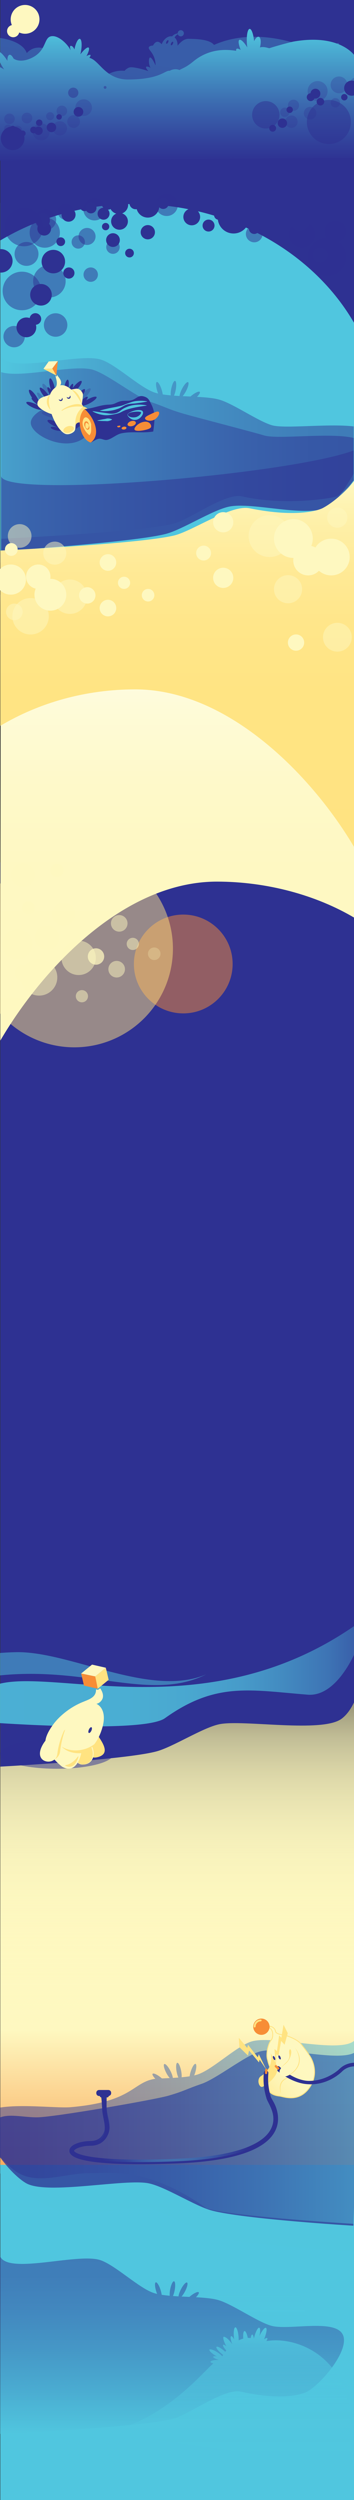 <?xml version="1.0" encoding="utf-8"?>
<!-- Generator: Adobe Illustrator 22.0.1, SVG Export Plug-In . SVG Version: 6.00 Build 0)  -->
<svg version="1.1" id="Layer_1" xmlns="http://www.w3.org/2000/svg" xmlns:xlink="http://www.w3.org/1999/xlink" x="0px" y="0px"
	 viewBox="0 0 1160.9 8192" style="enable-background:new 0 0 1160.9 8192;" xml:space="preserve">
<rect x="0" y="0" width="1160.9" height="8192" fill="#333333" stroke="none"/>
<style type="text/css">
	.st0{fill:#50C6DF;}
	.st1{opacity:0.5;fill:#50C6DF;enable-background:new    ;}
	.st2{fill:#2E3192;}
	.st3{clip-path:url(#SVGID_2_);}
	.st4{fill:url(#SVGID_3_);}
	.st5{fill:url(#SVGID_4_);}
	.st6{opacity:0.5;fill:#2E3192;enable-background:new    ;}
	.st7{opacity:0.5;fill:url(#SVGID_5_);enable-background:new    ;}
	.st8{opacity:0.3;}
	.st9{fill:#FEF8C0;}
	.st10{fill:#FFE381;}
	.st11{fill:#F78D36;}
	.st12{opacity:0.75;fill:#2E3192;enable-background:new    ;}
	.st13{opacity:0.5;fill:url(#SVGID_6_);enable-background:new    ;}
	.st14{opacity:0.5;fill:url(#SVGID_7_);enable-background:new    ;}
	.st15{fill:url(#SVGID_8_);stroke:#FFE381;stroke-width:2.7;stroke-miterlimit:10;}
	.st16{clip-path:url(#SVGID_10_);}
	.st17{fill:url(#SVGID_11_);}
	.st18{opacity:0.5;fill:#F78D36;enable-background:new    ;}
	.st19{opacity:0.5;fill:#FFE381;enable-background:new    ;}
	.st20{opacity:0.85;fill:url(#SVGID_12_);enable-background:new    ;}
	.st21{fill:url(#SVGID_13_);}
	.st22{fill:url(#SVGID_14_);}
	.st23{opacity:0.25;fill:#FEF8C0;enable-background:new    ;}
	.st24{opacity:0.75;fill:#FEF8C0;enable-background:new    ;}
	.st25{opacity:0.5;fill:#FEF8C0;enable-background:new    ;}
	.st26{fill:none;}
	.st27{opacity:0.3;fill:url(#background_30_1_);enable-background:new    ;}
	.st28{fill:url(#SVGID_15_);}
	.st29{fill:url(#SVGID_16_);}
	.st30{opacity:0.5;fill:url(#SVGID_17_);enable-background:new    ;}
	.st31{fill:url(#SVGID_18_);}
</style>
<rect x="1.1" y="7039.5" class="st0" width="1162.6" height="1158"/>
<path class="st1" d="M1163.7,6783.5c0,82.9-228.2-0.5-307.1,25.1c-48.7,15.8-139.7,88.5-188.1,105.1
	c-50.7,17.4-57.4,23.9-108.9,38.8c-46,13.3-216.9,57.2-262.8,70.8c-57,16.9-275.8,13.2-301.3,66.9
	c-23.6,49.8,134.2,122.7,182.5,149.4c69.5,38.4,239.9-16.1,317.6,0c55,11.4,152.1,74.6,206.4,89.1c105.4,28.1,461.4,49.5,461.4,49.5
	"/>
<rect x="1.1" y="664.6" class="st0" width="1162.6" height="1179.2"/>
<path class="st2" d="M442.7,668.4c312.8,0,587.9,160.1,720.9,393.9V-0.4H1.1v788.2C128.2,712.3,278.8,668.4,442.7,668.4z"/>
<g>
	<defs>
		<rect id="SVGID_1_" x="1.1" y="5271.5" width="1162.6" height="1822.1"/>
	</defs>
	<clipPath id="SVGID_2_">
		<use xlink:href="#SVGID_1_"  style="overflow:visible;"/>
	</clipPath>
	<g class="st3">
		
			<linearGradient id="SVGID_3_" gradientUnits="userSpaceOnUse" x1="576.15" y1="2459.896" x2="576.15" y2="477.196" gradientTransform="matrix(0.846 0 0 -0.846 94.726 7485.295)">
			<stop  offset="0" style="stop-color:#FEF8C0;stop-opacity:0"/>
			<stop  offset="2.000000e-02" style="stop-color:#FEF8C0;stop-opacity:5.000000e-02"/>
			<stop  offset="9.000000e-02" style="stop-color:#FEF8C0;stop-opacity:0.27"/>
			<stop  offset="0.17" style="stop-color:#FEF8C0;stop-opacity:0.47"/>
			<stop  offset="0.25" style="stop-color:#FEF8C0;stop-opacity:0.63"/>
			<stop  offset="0.33" style="stop-color:#FEF8C0;stop-opacity:0.76"/>
			<stop  offset="0.41" style="stop-color:#FEF8C0;stop-opacity:0.87"/>
			<stop  offset="0.49" style="stop-color:#FEF8C0;stop-opacity:0.94"/>
			<stop  offset="0.57" style="stop-color:#FEF8C0;stop-opacity:0.99"/>
			<stop  offset="0.67" style="stop-color:#FEF8C0"/>
		</linearGradient>
		<rect x="1.1" y="5403.3" class="st4" width="1162.6" height="1678.1"/>
		
			<linearGradient id="SVGID_4_" gradientUnits="userSpaceOnUse" x1="576.15" y1="2459.896" x2="576.15" y2="259.396" gradientTransform="matrix(0.846 0 0 -0.846 94.726 7485.295)">
			<stop  offset="0" style="stop-color:#FEF8C0;stop-opacity:0"/>
			<stop  offset="0" style="stop-color:#FEF8C0;stop-opacity:0"/>
			<stop  offset="8.000000e-02" style="stop-color:#FEF8C0;stop-opacity:0.23"/>
			<stop  offset="0.16" style="stop-color:#FEF8C0;stop-opacity:0.44"/>
			<stop  offset="0.25" style="stop-color:#FEF8C0;stop-opacity:0.61"/>
			<stop  offset="0.33" style="stop-color:#FEF8C0;stop-opacity:0.75"/>
			<stop  offset="0.41" style="stop-color:#FEF8C0;stop-opacity:0.86"/>
			<stop  offset="0.5" style="stop-color:#FEF8C0;stop-opacity:0.94"/>
			<stop  offset="0.58" style="stop-color:#FEF8C0;stop-opacity:0.98"/>
			<stop  offset="0.67" style="stop-color:#FEF8C0"/>
			<stop  offset="1" style="stop-color:#F78D36"/>
		</linearGradient>
		<rect x="1.1" y="5403.3" class="st5" width="1162.6" height="1862.4"/>
	</g>
</g>
<path class="st2" d="M1163.6,5297.1V2825.6H1.1v2963.1c0,0,406.5-21.7,511.8-49.8c54.3-14.5,151.4-77.7,206.4-89.1
	c77.8-16.1,338.2,29.9,401.4-18.3C1220.5,5555.3,1202.6,5258.1,1163.6,5297.1z"/>
<g id="background_details_1_">
	<path class="st6" d="M866.5,1426.9c-45.9-13.6-216.8-57.6-262.8-70.8c-51.5-14.9-58.2-21.4-108.9-38.8
		c-48.4-16.6-139.4-89.3-188.1-105.1c-62.9-20.4-235.7,28.4-303.1,7.1V1806c77.7-5.4,447.4-31.8,541.5-56.9
		c54.3-14.5,151.4-77.7,206.4-89.1c77.8-16.1,257.4,38.4,327,0c22.9-12.6,55.5-47.6,81.3-86.3v-138.6
		C1082.7,1416.4,912.6,1440.6,866.5,1426.9z"/>
</g>
<title>spheregoblin</title>
<g id="background_details_7_">
	
		<linearGradient id="SVGID_5_" gradientUnits="userSpaceOnUse" x1="-109.972" y1="7115.831" x2="1258.188" y2="7115.831" gradientTransform="matrix(0.846 0 0 -0.846 94.726 7485.295)">
		<stop  offset="0" style="stop-color:#50C6DF"/>
		<stop  offset="1.000000e-02" style="stop-color:#50C4DE"/>
		<stop  offset="0.25" style="stop-color:#4490C3"/>
		<stop  offset="0.48" style="stop-color:#3A67AE"/>
		<stop  offset="0.69" style="stop-color:#34499F"/>
		<stop  offset="0.87" style="stop-color:#2F3795"/>
		<stop  offset="1" style="stop-color:#2E3192"/>
	</linearGradient>
	<path class="st7" d="M1159.6,1397.2c-84-9.9-226.4,8.5-268-3.8c-45.9-13.6-126.2-70.5-172.2-83.8c-18.6-5.4-45-7.7-73.4-9.2
		c7.2-7.3,11-13.8,9.1-16.2c-2.6-3.2-14.7,2.2-27,12.1c-1.2,1-2.4,2-3.6,3c-8.5-0.4-17.1-0.8-25.6-1.2c4.5-5.2,8.2-10.9,11.3-17
		c7.3-14,10.2-27,6.5-28.9c-3.6-1.9-12.6,7.9-19.8,22c-4.8,9.2-7.7,17.9-8.1,23.4c-6.2-0.3-12.3-0.7-18.2-1.2
		c2.6-6,4.4-12.3,5.6-18.8c2.9-15.5,2-28.8-2.1-29.5c-4.1-0.8-9.7,11.2-12.7,26.8c-1.5,7.9-2,15.2-1.5,20.6
		c-9.3-0.8-18.1-1.9-26.3-3.1c-0.7-5.3-1.9-10.6-3.6-15.7c-4.7-15.1-11.8-26.3-15.7-25.1c-4,1.2-3.3,14.5,1.4,29.6
		c0.9,2.9,1.9,5.7,3,8.3c-4.2-1-8.4-2.1-12.5-3.5c-48.4-16.6-125.7-91.6-174.4-107.4c-76.7-24.9-317.1,53.3-330-18.8l1.8,605.7
		c0,0,461.3-21.8,566.7-49.9c54.3-14.5,168.3-101.3,223.2-89.1c147,32.8,302.2,4.4,310.2,0c15.8-8.7,36.4-28.2,56.1-52.3V1397.2z"/>
</g>
<g id="About_Page">
	<g id="grass_shadow">
		<g id="clump_3">
			<g class="st8">
				
					<ellipse transform="matrix(0.805 -0.593 0.593 0.805 -747.859 335.584)" class="st2" cx="136.6" cy="1305.4" rx="6.1" ry="23.3"/>
			</g>
			<g class="st8">
				
					<ellipse transform="matrix(0.261 -0.965 0.965 0.261 -1190.047 1163.74)" class="st2" cx="164.9" cy="1359" rx="7.5" ry="28.6"/>
			</g>
			
				<ellipse transform="matrix(0.242 -0.97 0.97 0.242 -1223.015 1244.86)" class="st2" cx="185.2" cy="1405.1" rx="5" ry="18.9"/>
			<g class="st8">
				
					<ellipse transform="matrix(0.886 -0.464 0.464 0.886 -577.313 217.297)" class="st2" cx="153.3" cy="1283" rx="7.5" ry="28.6"/>
			</g>
			
				<ellipse transform="matrix(0.42 -0.908 0.908 0.42 -1155.841 970.587)" class="st2" cx="181.2" cy="1389.3" rx="7.5" ry="28.6"/>
			<g class="st8">
				
					<ellipse transform="matrix(0.683 -0.731 0.731 0.683 -857.535 612.464)" class="st2" cx="276.5" cy="1293.7" rx="28.6" ry="7.5"/>
			</g>
			
				<ellipse transform="matrix(0.826 -0.563 0.563 0.826 -741.858 384.08)" class="st2" cx="251.8" cy="1394.8" rx="28.6" ry="7.5"/>
		</g>
		<g id="clump_2">
			
				<ellipse transform="matrix(0.166 -0.986 0.986 0.166 -1073.277 1275.388)" class="st2" cx="217.6" cy="1272.4" rx="28.3" ry="7.1"/>
			
				<ellipse transform="matrix(0.419 -0.908 0.908 0.419 -1026.289 951.266)" class="st2" cx="229.9" cy="1277.2" rx="21.9" ry="5.5"/>
			
				<ellipse transform="matrix(0.655 -0.756 0.756 0.655 -873.82 626.14)" class="st2" cx="248.5" cy="1269.6" rx="28.3" ry="7.1"/>
			
				<ellipse transform="matrix(0.614 -0.789 0.789 0.614 -923.681 706.216)" class="st2" cx="260.7" cy="1298.1" rx="28.3" ry="7.1"/>
			
				<ellipse transform="matrix(0.709 -0.706 0.706 0.709 -848.982 574.892)" class="st2" cx="271.4" cy="1315" rx="21.9" ry="5.5"/>
			
				<ellipse transform="matrix(0.877 -0.481 0.481 0.877 -596.081 302.076)" class="st2" cx="291.5" cy="1314.4" rx="28.3" ry="7.1"/>
		</g>
		<g id="clump_1">
			
				<ellipse transform="matrix(0.401 -0.916 0.916 0.401 -1150.282 899.975)" class="st2" cx="112.6" cy="1329.1" rx="7.1" ry="28.3"/>
			
				<ellipse transform="matrix(0.626 -0.78 0.78 0.626 -982.573 586.394)" class="st2" cx="120.4" cy="1318.1" rx="5.5" ry="21.9"/>
			
				<ellipse transform="matrix(0.821 -0.571 0.571 0.821 -722.481 296.344)" class="st2" cx="111.5" cy="1300.8" rx="7.1" ry="28.3"/>
			
				<ellipse transform="matrix(0.787 -0.617 0.617 0.787 -765.843 366.224)" class="st2" cx="148" cy="1293.3" rx="7.1" ry="28.3"/>
			
				<ellipse transform="matrix(0.859 -0.513 0.513 0.859 -636.438 267.814)" class="st2" cx="167.1" cy="1287.2" rx="5.5" ry="21.9"/>
			
				<ellipse transform="matrix(0.967 -0.254 0.254 0.967 -316.205 85.042)" class="st2" cx="171.3" cy="1267.4" rx="7.1" ry="28.3"/>
		</g>
		<path class="st6" d="M303.8,1385.8c1.8,23.9-20.6,46-39.2,56.2c-61.4,33.7-162.8-17-163.6-56.2c-0.6-28.9,53.5-59.5,101.4-59.8
			C245.8,1325.6,301,1350.3,303.8,1385.8z"/>
	</g>
	<g id="pyramid_goblin">
		<path class="st9" d="M266.6,1334c0,0,5.9-31.8,5.3-41.6c-0.3-5.9-9-18.8-20.3-18.8c-11.3,0-104.7,22.2-117.9,30.9
			c-13.2,8.7-12.4,21.6-8.7,26.4c7.7,9.8,28.4,21.8,44.2,25.8C206.6,1366,266.6,1334,266.6,1334"/>
		<path class="st9" d="M276.3,1391.9c-9.4,0-10.8-10.9-20.3-7.2c-13.1,5.1-5.2,15.5-11.3,26.8c-3.3,6.1-20.2,15.8-32.4,9.4
			c-19.7-10.3-42.6-49.7-50.5-92.3c-7.9-42.5,20-58.8,20-58.8s8.4-6.6,2.4-28.5c-1-3.3-1.6-6.6-2.1-10l4.4,2.3l0.6-5.6
			c1.9,3.4,4.1,6.6,6.6,9.7c12.5,16,3.6,24.8,3.6,24.8c32.7-5,58.6,40.1,71.6,62.6c0.7,1.3,1.4,2.4,2,3.5l0,0
			c0.8,1.4,1.6,2.7,2.3,3.8l1,0.3c14.3,4.2,13.5,6.8,27.1,38.1C304.7,1378.8,285.7,1391.9,276.3,1391.9z"/>
		<path class="st10" d="M234.2,1276.4c0,0,26.4,5,34.3,48C260.8,1310.8,249.1,1289.9,234.2,1276.4"/>
		<path class="st10" d="M164.5,1340.7c-1-4-1.9-8-2.6-12c-2.7-14.6-1.2-26.1,1.9-34.9c0,0-11.3,7-10.2,24.5
			c0.8,13.6,11.4,24.5,11.4,24.5"/>
		<path class="st10" d="M274.2,1332.8c-0.2,0.4-0.7,0.7-1.1,0.6c-23.2-3.9-50-0.4-69.5,12.5c-0.5,0.3-1.2,0.1-1.4-0.4
			c-0.2-0.4-0.1-0.9,0.2-1.3c17.9-14.7,53-27.1,68.7-15.4l0,0c0.8,1.4,1.6,2.7,2.3,3.8L274.2,1332.8z"/>
		
			<ellipse transform="matrix(0.953 -0.304 0.304 0.953 -417.204 135.181)" class="st10" cx="225.2" cy="1406.6" rx="17.8" ry="10.7"/>
		<path class="st10" d="M273.2,1332.6c3.9,1,7.7,2.6,11.1,4.8c8.3,5.4,10.8,19.3,17,33.6c3.4,7.9-15.6,21-25,21s-10.8-10.9-20.3-7.2
			c-2.5,0.8-4.7,2.4-6.3,4.5c-1.3,2-2,4.2-2,6.6c-0.2,0-3.8-20.7,6.2-40.7C258.5,1346.2,265.1,1338.5,273.2,1332.6z"/>
		<path class="st2" d="M218.9,1300.7c1.2,1,2.5,1.7,4,2.1c2.2,0.7,4.6-0.4,5.5-2.5c0.7-1.4,1-2.9,1-4.4c1.5,1.3,2.2,3.2,2,5.2
			c-0.1,1.1-0.5,2.1-1.1,3c-0.6,0.9-1.5,1.7-2.5,2.1c-2,0.9-4.4,0.7-6.2-0.6C219.9,1304.5,218.9,1302.7,218.9,1300.7z"/>
		<path class="st2" d="M192.9,1308.2c1.2,1,2.5,1.7,4,2.1c2.2,0.7,4.6-0.4,5.5-2.5c0.7-1.4,1-2.9,1-4.4c1.5,1.3,2.2,3.2,2,5.2
			c-0.1,1.1-0.5,2.1-1.1,2.9c-0.6,0.9-1.5,1.7-2.5,2.1c-2,0.9-4.4,0.7-6.2-0.6C193.9,1311.9,192.9,1310.1,192.9,1308.2z"/>
		<polygon class="st9" points="142.5,1208.6 171.5,1207.5 189.7,1183.1 159.8,1184.3 		"/>
		<polyline class="st10" points="184.8,1230.5 171.5,1207.5 142.5,1208.6 		"/>
		<polyline class="st11" points="189.7,1183.1 171.5,1207.5 184.8,1230.5 		"/>
	</g>
	<g id="log">
		<g id="log-2">
			<path class="st2" d="M502.6,1413.9c-34.7,6.3-71.5-1.4-105.6,6.3c-16.1,3.6-31,18.7-46.6,21.4c-8.1,1.4-17.2-4.9-25.5-4
				c-8.6,0.9-19.6,8.8-27.4,12.8c-17.4-7-26.7-33.1-30.3-49.8c-4-18.3-1.7-44.2,10.3-60.3c27.7-1.8,50.1-13.4,78-14.3
				c22.1-0.7,20.2-5.5,38.3-10.8c12.3-3.6,24.8-0.3,37.2-3.6c17.8-4.8,22.4-19.4,44-11.5c13.4,4.9,15.3,14,21.2,24.9
				C511.4,1354.1,506.5,1381.9,502.6,1413.9z"/>
			<path class="st11" d="M297.5,1450.3c-35.9-11.8-49.3-84.2-20.1-110C306.8,1365.9,334.2,1423.2,297.5,1450.3z"/>
			<path class="st10" d="M299.1,1391.1c-1.2,12.6,2.8,24.4-5.6,35.1c-12.5-9.1-26.2-29.5-22-46.6
				C277.4,1355.4,295.5,1371.7,299.1,1391.1z"/>
		</g>
		<g id="whorls">
			<path class="st0" d="M304,1347.2c7.7,1,15.2,2.2,22.6,3.3c3.7,0.6,7.4,1.1,11.1,1.6c3.7,0.4,7.4,1,11.1,1.5
				c3.7,0.5,7.4,1.2,11.1,1.6c3.7,0.4,7.5,0.5,11.3,0.2c7.5-0.6,14.6-3.2,20.8-7.4c0.8-0.5,1.4-1.1,2.2-1.7l2.2-1.8
				c0.8-0.6,1.5-1.3,2.4-1.8l2.5-1.7c3.3-2.2,6.8-4.1,10.5-5.7c3.6-1.6,7.3-3.1,11.1-4.3c3.7-1.2,7.6-2.2,11.4-3
				c3.9-0.7,7.7-1.3,11.6-1.6c3.9-0.3,7.8-0.5,11.7-0.5c3.9,0,7.8,0.2,11.7,0.6c3.9,0.3,7.7,1,11.5,1.9l-0.1,0.8
				c-15.2,2-30.2,4.2-44.6,7.5c-3.6,0.8-7.2,1.7-10.8,2.6s-7.1,2-10.6,3.2c-3.5,1.2-6.8,2.7-10.2,4.2c-1.7,0.8-3.3,1.6-4.9,2.5
				l-1.2,0.6l-1.4,0.7c-0.9,0.4-1.8,1-2.7,1.3l-2.8,1.2l-2.8,1c-0.9,0.4-1.9,0.6-2.8,0.8l-1.4,0.4c-0.5,0.1-0.9,0.2-1.4,0.4
				c-3.8,1-7.6,1.7-11.4,2.4c-3.8,0.7-7.7,1.3-11.6,1.8c-3.9,0.5-7.8,0.8-11.8,0.8c-3.9,0-7.8-0.4-11.7-1.1
				c-7.7-1.3-15.2-3.4-22.4-6.3c-3.6-1.4-7.1-3.2-10.5-5.2L304,1347.2z"/>
			<path class="st0" d="M482.4,1315.9c-6.6,1.4-13.1,2.4-19.6,3.4c-3.2,0.4-6.5,0.9-9.7,1.3c-3.2,0.4-6.4,0.9-9.7,1.3
				s-6.5,0.6-9.7,0.8s-6.5,0.5-9.8,1c-6.5,0.9-12.7,3.1-18.3,6.4c-5.8,3.5-11.8,6.9-18.1,9.2c-3.2,1.1-6.4,2.1-9.6,3.1
				c-3.2,0.9-6.5,1.8-9.8,2.4c-6.6,1.2-13.2,2-19.9,2.2c-6.7,0.3-13.4-0.1-20.1-1l-0.1-0.8c6.4-2,12.9-3.6,19.3-5.1
				c6.4-1.5,12.8-2.9,19.1-4.1c6.4-1.2,12.8-2.2,19.1-3.7c3.1-0.7,6.3-1.3,9.5-2.1c3.2-0.7,6.3-1.6,9.3-2.8
				c6.2-2.7,12.5-4.8,18.8-7.1c6.3-2.3,12.7-4.6,19.3-5.7c3.3-0.6,6.6-0.9,10-1.1c3.3-0.2,6.7-0.3,10-0.3c3.3,0,6.7,0.2,10,0.5
				c3.4,0.3,6.7,0.8,10,1.5L482.4,1315.9z"/>
			<path class="st0" d="M319.6,1377.8c3.9-1,7.9-1.8,11.8-2.6l5.9-1.2l5.9-1c2-0.3,3.9-0.8,5.9-1.3c1.9-0.4,3.9-0.6,5.9-0.5
				c2,0.1,4.1,0.3,6.1,0.8c2.1,0.4,4.2,1.1,6.2,2.1l0.1,0.8c-1.8,1.2-3.7,2.3-5.8,3c-1.9,0.7-3.9,1.3-5.9,1.7
				c-1.9,0.4-3.9,0.5-5.9,0.4c-2-0.1-4-0.3-6-0.3l-6-0.1l-6-0.2c-4-0.2-8-0.4-12-0.7L319.6,1377.8z"/>
			<path class="st0" d="M418.2,1358.5c0.2-1.3,0.9-2.5,1.9-3.3c0.9-0.8,1.9-1.6,3-2.3c1-0.7,2.1-1.3,3.2-1.8s2.2-1.1,3.3-1.6
				c4.5-2.1,9.3-3.7,14.1-4.7c2.5-0.5,4.9-0.8,7.4-1.1c2.6-0.2,5.2-0.2,7.8,0c1.4,0.1,2.8,0.4,4.1,0.8c1.7,0.5,3.2,1.4,4.4,2.7
				c0.7,0.8,1.2,1.8,1.5,2.8c0.2,0.9,0.3,1.9,0.3,2.8c-0.1,1.6-0.5,3.1-1.1,4.6c-0.5,1.3-1.2,2.6-1.9,3.8c-0.7,1.2-1.5,2.3-2.4,3.4
				c-1.7,2.1-3.7,4.1-5.8,5.8c-1.1,0.8-2.3,1.6-3.5,2.3c-1.2,0.7-2.5,1.3-3.9,1.8c-1.3,0.5-2.7,0.9-4.1,1.1
				c-1.4,0.2-2.8,0.4-4.2,0.4c-2.8,0-5.6-0.5-8.2-1.4c-2.5-0.9-4.9-2.2-7.1-3.8c-2.1-1.5-4-3.3-5.7-5.3c-0.8-1-1.6-2-2.2-3.2
				C418.4,1361.2,418.1,1359.9,418.2,1358.5z M419,1358.6c0,0.5,0.1,1.1,0.3,1.6c0.2,0.5,0.5,1,0.8,1.4c0.7,0.9,1.6,1.7,2.5,2.3
				c1.9,1.3,4.1,2.2,6.3,2.8c4.2,1,8.6,1.3,12.9,0.8c2-0.2,4-0.7,5.9-1.3c1.9-0.7,3.8-1.6,5.5-2.6c1.8-1.1,3.5-2.4,5-3.9
				c1.5-1.4,2.7-3.1,3.7-4.9c0.4-0.8,0.7-1.6,0.8-2.4c0-0.3,0-0.6,0-0.8c0-0.1,0-0.3-0.1-0.4c-0.5-0.5-1-0.9-1.7-1.1
				c-0.9-0.4-1.9-0.7-2.9-0.8c-2.2-0.4-4.5-0.6-6.8-0.6c-2.4,0-4.7,0.1-7,0.3c-4.8,0.4-9.5,1.1-14.2,2.2c-2.3,0.6-4.6,1.4-6.7,2.5
				c-1.1,0.6-2,1.2-2.9,2.1C419.7,1356.4,419.2,1357.5,419,1358.6L419,1358.6z"/>
		</g>
		<g id="mushrooms">
			<path class="st11" d="M441,1407.1c1.4,6.1,17.6,5.6,34.6,1.8c17-3.9,21.3-8,19.9-14.2s-8.9-16-25.9-12.1
				C452.6,1386.4,439.6,1400.9,441,1407.1z"/>
			<path class="st11" d="M476,1372.5c2.8,5.8,17,8.8,28.6,3.4c11.5-5.4,19.5-19.1,16.8-24.9c-2.8-5.8-14.4,0-26,5.5
				C483.8,1362,473.3,1366.7,476,1372.5z"/>
			<path class="st11" d="M418.4,1392.2c1.2,4,8.8,6.1,16.4,3.7c7.6-2.3,11.8-7.9,10.5-12c-1.2-4-7.8-6.3-15.4-4
				S417.1,1388.2,418.4,1392.2z"/>
			<path class="st11" d="M398.7,1403.9c0.4,2.4,4.5,4.2,9,3.5s7.3-3.5,6.9-5.9c-0.4-2.4-3.9-4.2-8.4-3.5
				C401.8,1398.7,398.3,1401.6,398.7,1403.9z"/>
			<path class="st11" d="M384.4,1397.5c0.3,1.8,2.4,3.3,5.8,2.8c3.4-0.5,4.9-2.5,4.6-4.4c-0.3-1.8-2-1.3-5.4-0.8
				C386,1395.6,384.1,1395.7,384.4,1397.5z"/>
		</g>
		<path class="st11" d="M291.5,1392.9c0.3,1.2,0.6,2.4,1,3.7c0.4,1.3,0.6,2.6,0.8,4c0.1,1.5-0.2,3-0.8,4.3c-0.2,0.4-0.4,0.7-0.6,1
			c-0.3,0.3-0.6,0.7-0.9,0.9c-0.7,0.6-1.6,1-2.5,1.2c-0.9,0.2-1.8,0.1-2.6-0.2c-0.4-0.1-0.7-0.3-1.1-0.5c-0.3-0.2-0.6-0.4-0.9-0.7
			c-1-0.9-1.9-2-2.6-3.1c-1.4-2.1-2.7-4.4-3.8-6.8c-0.5-1.2-1-2.5-1.2-3.8c-0.3-1.4-0.3-2.8-0.2-4.2c0.1-1.5,0.5-3,1.2-4.4
			c0.2-0.4,0.4-0.7,0.7-1.1c0.3-0.4,0.6-0.7,0.9-1c0.7-0.7,1.6-1.2,2.6-1.4c1-0.2,2-0.2,2.9,0.1c0.4,0.1,0.9,0.3,1.3,0.5
			c0.4,0.2,0.7,0.4,1.1,0.7c1.2,0.9,2.1,2.1,2.8,3.5c0.5,1.2,1,2.5,1.3,3.8L291.5,1392.9z M291.1,1393c-0.3-1.2-0.9-2.3-1.6-3.3
			c-0.7-1-1.6-1.8-2.5-2.5c-0.8-0.6-1.7-1.2-2.6-1.6c-0.6-0.3-1.2-0.4-1.8-0.2c-0.6,0.2-1,0.7-1.3,1.2c-0.5,0.8-0.9,1.7-1.1,2.7
			c-0.4,2.2-0.5,4.5-0.4,6.8c0.1,1.2,0.4,2.4,0.8,3.5c0.4,1.1,1,2.2,1.8,3.1c0.7,0.9,1.7,1.5,2.8,1.9c0.8,0.3,1.7,0.3,2.4-0.1
			c0.6-0.4,1.1-0.9,1.5-1.5c0.6-0.9,1-1.8,1.4-2.8c0.5-1.1,0.8-2.3,0.9-3.5C291.5,1395.4,291.4,1394.2,291.1,1393z"/>
	</g>
</g>
<g id="background_details">
	<path class="st6" d="M3.5,1559.7V1806c77.7-5.4,447.4-31.8,541.5-56.9c54.3-14.5,151.4-77.7,206.4-89.1c77.8-16.1,257.4,38.4,327,0
		c21.3-11.8,54.4-60.6,81.3-108v-76C950.1,1555,11.8,1634.5,3.5,1559.7z"/>
</g>
<g id="background_details_2_">
	<path class="st12" d="M1179.5,6698.1c0,82.9-251.8-0.5-330.6,25.1c-48.7,15.8-139.7,88.5-188.1,105.1
		c-50.7,17.4-57.4,23.9-108.9,38.8c-46,13.3-374.8,70.5-430.4,70.8c-59.5,0.4-126.9-24.1-152.3,29.7
		c-23.6,49.8,69.1,160,117.3,186.6c69.5,38.4,323.7-16.1,401.4,0c55,11.4,152.1,74.6,206.4,89.1c105.4,28.1,464.5,49.7,464.5,49.7"
		/>
</g>
<g id="background_details_6_">
	
		<linearGradient id="SVGID_6_" gradientUnits="userSpaceOnUse" x1="-4959.866" y1="965.932" x2="-4959.216" y2="965.932" gradientTransform="matrix(-0.846 0 0 -0.846 -3043.512 7485.295)">
		<stop  offset="0" style="stop-color:#50C6DF"/>
		<stop  offset="1.000000e-02" style="stop-color:#50C4DE"/>
		<stop  offset="0.25" style="stop-color:#4490C3"/>
		<stop  offset="0.48" style="stop-color:#3A67AE"/>
		<stop  offset="0.69" style="stop-color:#34499F"/>
		<stop  offset="0.87" style="stop-color:#2F3795"/>
		<stop  offset="1" style="stop-color:#2E3192"/>
	</linearGradient>
	<path class="st13" d="M1153.8,6670.9l0.6-6.3C1154.4,6666.7,1154.2,6668.8,1153.8,6670.9z"/>
	
		<linearGradient id="SVGID_7_" gradientUnits="userSpaceOnUse" x1="-4979.306" y1="597.982" x2="-3525.305" y2="597.982" gradientTransform="matrix(-0.846 0 0 -0.846 -3043.512 7485.295)">
		<stop  offset="0" style="stop-color:#50C6DF"/>
		<stop  offset="1.000000e-02" style="stop-color:#50C4DE"/>
		<stop  offset="0.25" style="stop-color:#4490C3"/>
		<stop  offset="0.48" style="stop-color:#3A67AE"/>
		<stop  offset="0.69" style="stop-color:#34499F"/>
		<stop  offset="0.87" style="stop-color:#2F3795"/>
		<stop  offset="1" style="stop-color:#2E3192"/>
	</linearGradient>
	<path class="st14" d="M-56,6934.2c25.5-53.8,227.9-24.5,287.2-29.5c206.5-17.8,202.3-82.1,278.3-93.2c-7.2-7.3-11-13.8-9.1-16.2
		c2.6-3.2,14.7,2.2,27,12.1c1.2,1,2.4,2,3.6,3c8.5-0.4,17.1-0.8,25.6-1.2c-4.5-5.2-8.2-10.9-11.3-17c-7.3-14-10.2-27-6.5-28.9
		c3.6-1.9,12.6,7.9,19.8,22c4.8,9.2,7.7,17.9,8.1,23.4c6.2-0.3,12.3-0.7,18.2-1.2c-2.6-6-4.4-12.3-5.6-18.8
		c-2.9-15.5-2-28.8,2.1-29.5s9.7,11.2,12.7,26.8c1.5,7.9,2,15.2,1.5,20.6c9.3-0.8,18.1-1.9,26.3-3.1c0.7-5.3,1.9-10.6,3.6-15.7
		c4.7-15.1,11.8-26.3,15.7-25.1c4,1.2,3.3,14.5-1.4,29.6c-0.9,2.9-1.9,5.7-3,8.3c4.2-1,8.4-2.1,12.5-3.5
		c48.4-16.6,125.7-91.6,174.4-107.4c76.7-24.9,334.1,53.3,347-18.8l-3,616.5c0,0-383.9-22.3-489.3-50.4
		c-190.9-136.9-313.6-115.7-383.4-116.2c-79.4-0.6-164.3,38.4-233.9,0C13,7094.2-79.6,6984-56,6934.2z"/>
</g>
<g id="Partners">
	
		<linearGradient id="SVGID_8_" gradientUnits="userSpaceOnUse" x1="856.948" y1="726.471" x2="1019.078" y2="888.601" gradientTransform="matrix(0.846 0 0 -0.846 94.726 7485.295)">
		<stop  offset="0" style="stop-color:#FFE381"/>
		<stop  offset="5.000000e-02" style="stop-color:#FFE587"/>
		<stop  offset="0.26" style="stop-color:#FFEDA0"/>
		<stop  offset="0.49" style="stop-color:#FEF3B2"/>
		<stop  offset="0.72" style="stop-color:#FEF7BD"/>
		<stop  offset="1" style="stop-color:#FEF8C0"/>
	</linearGradient>
	<path class="st15" d="M898.3,6796.4c-7.8,0-22.6,18.1-22.6,34.2c0,16.1,8.2,34.5,41.4,37.7c11.2,1.1,61.7,23.2,97.4-27.1
		c23.7-33.3,19.7-68.9,6.8-95.3c-6-12.2-22.9-34.3-33.3-47.4c-10.2-12.7-30.1-21.8-46.6-27.5c-13.4-4.6-36.3-3.6-38.2-16
		c-1.2-7.7-9.5-14.4-18.8-15.9c0,0.4,0,0.8,0,1.3c0,1.5-0.1,3-0.4,4.5c14.1,7.6,11.7,32.8,5.8,39.2c-11.2,12.3-18.6,48.3-12.2,66
		C881,6766.8,888.1,6782.6,898.3,6796.4z"/>
	<path class="st10" d="M953.5,6807.3c-3.1,0.4-6.1,1.1-9.1,2.1c-2.9,0.9-5.8,2.2-8.5,3.7c-5.3,3-9.6,7.4-12.4,12.8
		c-1.3,2.7-2.3,5.6-2.9,8.5l-0.4,2.2c-0.1,0.8-0.2,1.5-0.3,2.3c-0.2,1.5-0.2,3-0.3,4.6c0,6.2,0.7,12.4,2,18.5c-0.5-1.5-1-3-1.5-4.5
		c-0.4-1.5-0.8-3-1.2-4.6c-0.4-1.5-0.6-3.1-0.8-4.7c-0.1-0.8-0.2-1.6-0.3-2.4c-0.1-0.8-0.2-1.6-0.2-2.4c-0.1-1.6-0.1-3.2,0-4.8
		c0.1-0.8,0.1-1.6,0.2-2.4l0.3-2.4c0.6-3.2,1.6-6.3,3-9.2c1.5-2.9,3.5-5.6,5.8-7.8c2.3-2.2,5-4.1,7.9-5.6c2.9-1.4,5.9-2.5,9-3.1
		C947.1,6807.5,950.3,6807.2,953.5,6807.3z"/>
	<path class="st2" d="M1170,6758.8c-22.6-0.9-42.2,6.2-56.7,20.5c0,0-39.2,39-99.1,39.2c-34.7,0.1-73.5-22.5-96.8-46.1
		c-2.9-2.9-7.6-3-10.5-0.1c-2.9,2.9-3,7.6-0.1,10.5c12,12.2,52.6,40.2,92.9,45.6c73.9,9.8,122-40.7,122-40.7
		c29.2-29.1,73.4-12.3,73.8-12.1l4.3-11C1190.3,6761.2,1180.2,6759.2,1170,6758.8z"/>
	<g>
		<defs>
			<path id="SVGID_9_" d="M458.2,7091.5c-55.5,0-101.8-2.1-138.4-6.2c-51.8-5.8-81.1-15.3-89.6-29c-3.4-5.2-3.5-11.9-0.4-17.2
				c8.5-15.2,40.6-23.5,66.4-23.5c21.7,0,36.7-9.8,44.7-29.1c6.5-15.6-0.3-37.3-4.1-59.5c-3.3-19.5-1.9-62.1-9.5-69.7l22.5,15.6
				c0,16-1.9,28.5,2,51.6c2.5,14.7,13.4,43,3.1,67.9c-10.4,25.2-30.8,38.6-58.8,38.6c-27.5,0-49.4,9.1-53.1,15.7
				c-0.5,0.5-0.5,1.3,0,1.8c2,3.3,23.7,27.9,215.1,27.9c35.5,0,76.7-0.8,124.8-2.8c97.3-4,173.5-16.6,226.5-37.3
				c41.5-16.3,68.5-37.4,80.3-62.8c21.2-45.6-12.8-83-16.6-100.6l13.7-5.3c3.8,11.4,11.4,18.4,18.4,37.9c9.3,26.2,8.8,52-1.7,74.4
				c-13.5,29.1-43.3,52.9-88.6,70.6c-54.5,21.4-132.3,34.3-231.4,38.3C537.8,7090.5,496,7091.5,458.2,7091.5z"/>
		</defs>
		<clipPath id="SVGID_10_">
			<use xlink:href="#SVGID_9_"  style="overflow:visible;"/>
		</clipPath>
		<g class="st16">
			
				<radialGradient id="SVGID_11_" cx="561.347" cy="603.754" r="302.173" gradientTransform="matrix(0.846 0 0 -0.846 94.726 7485.295)" gradientUnits="userSpaceOnUse">
				<stop  offset="0" style="stop-color:#50C6DF;stop-opacity:0.5"/>
				<stop  offset="0.37" style="stop-color:#3F79B7;stop-opacity:0.76"/>
				<stop  offset="0.74" style="stop-color:#32449C;stop-opacity:0.94"/>
				<stop  offset="1" style="stop-color:#2E3192"/>
			</radialGradient>
			<path class="st17" d="M458.2,7091.5c-55.5,0-101.8-2.1-138.4-6.2c-51.8-5.8-81.1-15.3-89.6-29c-3.4-5.2-3.5-11.9-0.4-17.2
				c8.5-15.2,40.6-23.5,66.4-23.5c21.7,0,36.7-9.8,44.7-29.1c6.5-15.6-0.3-37.3-4.1-59.5c-3.3-19.5-1.9-62.1-9.5-69.7l22.5,15.6
				c0,16-1.9,28.5,2,51.6c2.5,14.7,13.4,43,3.1,67.9c-10.4,25.2-30.8,38.6-58.8,38.6c-27.5,0-49.4,9.1-53.1,15.7
				c-0.5,0.5-0.5,1.3,0,1.8c2,3.3,23.7,27.9,215.1,27.9c35.5,0,76.7-0.8,124.8-2.8c97.3-4,173.5-16.6,226.5-37.3
				c41.5-16.3,68.5-37.4,80.3-62.8c21.2-45.6-12.8-83-16.6-100.6l13.7-5.3c3.8,11.4,11.4,18.4,18.4,37.9c9.3,26.2,8.8,52-1.7,74.4
				c-13.5,29.1-43.3,52.9-88.6,70.6c-54.5,21.4-132.3,34.3-231.4,38.3C537.8,7090.5,496,7091.5,458.2,7091.5z"/>
			<path class="st2" d="M458.2,7099.9c-55.5,0-101.8-2.1-138.4-6.2c-51.8-5.8-81.1-15.3-89.6-29c-3.4-5.2-3.5-11.9-0.4-17.2
				c8.5-15.2,40.6-23.5,66.4-23.5c21.7,0,36.7-9.8,44.7-29.1c6.5-15.6-0.3-37.3-4.1-59.5c-3.3-19.5-1.9-62.1-9.5-69.7l22.5,15.6
				c0,16-1.9,28.5,2,51.6c2.5,14.7,13.4,43,3.1,67.9c-10.4,25.2-30.8,38.5-58.8,38.5c-27.5,0-49.4,9.1-53.1,15.7
				c-0.5,0.5-0.5,1.3,0,1.8c2,3.3,23.7,27.9,215.1,27.9c35.5,0,76.7-0.8,124.8-2.8c97.3-4,173.5-16.6,226.5-37.3
				c41.5-16.3,68.5-37.4,80.3-62.8c21.2-45.6-12.8-83-16.6-100.6l13.7-5.3c3.8,11.4,11.4,18.4,18.4,37.9c9.3,26.2,8.8,52-1.7,74.4
				c-13.5,29.1-43.3,52.9-88.6,70.6c-54.5,21.4-132.3,34.3-231.4,38.3C537.8,7098.9,496,7099.9,458.2,7099.9z"/>
		</g>
	</g>
	<path class="st10" d="M887.3,6727.4c0,0,15.3,46.2-33.1,76.5c-13.5,11.5-4.1,37.8,6.6,34c6.3-2.3,46.4-27.4,49.5-57.8
		C911.3,6769.3,887.3,6727.4,887.3,6727.4z"/>
	
		<ellipse transform="matrix(0.91 -0.414 0.414 0.91 -2709.07 984.054)" class="st2" cx="916.4" cy="6743.8" rx="3.1" ry="7.1"/>
	
		<ellipse transform="matrix(0.91 -0.414 0.414 0.91 -2711.567 976.783)" class="st2" cx="898.4" cy="6745.9" rx="3.1" ry="7.1"/>
	<polygon class="st10" points="873.5,6781.9 848.7,6731.1 845.3,6741.2 813.2,6700 810.8,6710.5 783.2,6677.3 785,6708.1 
		813.1,6735.4 816.7,6718.9 849.2,6757.9 851.5,6749 	"/>
	<polygon class="st10" points="904.4,6770.4 900.3,6714.1 908.3,6721 915.4,6669.3 922.7,6677.1 929.8,6634.5 943.7,6662.1 
		933.2,6699.8 921.8,6687.4 913.3,6737.4 906.9,6730.8 	"/>
	<path class="st11" d="M912.2,6781.4c-0.9,0-1.9-0.4-2.5-1l-7.8-7.3c-1.4-1.5-1.3-3.9,0.2-5.3c1.4-1.3,3.5-1.3,4.9-0.2l7.8,7.3
		c1.5,1.4,1.6,3.8,0.2,5.3C914.2,6781,913.2,6781.4,912.2,6781.4L912.2,6781.4z"/>
	<path class="st10" d="M967.3,6710c3.1,3.7,5.8,7.6,8.1,11.8c1.2,2.1,2.2,4.3,3.2,6.5c0.5,1.1,0.8,2.3,1.3,3.4
		c0.4,1.1,0.8,2.3,1.1,3.5c1.4,4.8,2,9.7,2,14.6c-0.1,5-0.9,9.9-2.5,14.7c-3.2,9.5-9.2,17.7-16.4,24.2c-7.2,6.5-15.6,11.4-24.8,14.4
		c8.1-4.8,15.4-10.6,21.9-17.4c6.3-6.7,11.5-14.4,14.3-22.9c1.4-4.3,2.3-8.7,2.5-13.2c0.2-4.5-0.1-9.1-1-13.5l-0.3-1.7
		c-0.1-0.6-0.3-1.1-0.4-1.7c-0.3-1.1-0.6-2.2-0.8-3.3c-0.7-2.2-1.4-4.4-2.3-6.6C971.5,6718.5,969.4,6714.3,967.3,6710z"/>
	<path class="st9" d="M942.6,6696.3c0,0,30.5,37.3-8,67.7c-38.5,30.4-4.2,43,4.6,39.2c17.4-7.5,63.9-39.2,28.2-93.2"/>
	<path class="st2" d="M879.7,6876.1c-3.3,0-6.2-2.2-7.2-5.4c-2.2-7.5-3.9-15.1-5.2-22.9c-3.2-18.5-3.9-37.4-2.1-56.1
		c0.4-4.1,4-7.1,8.1-6.8c4.1,0.4,7.1,4,6.8,8.1c0,0,0,0.1,0,0.1c-2.3,24.7,0,49.6,6.8,73.4c1.1,3.9-1.1,8.1-5.1,9.2
		C881.1,6876,880.4,6876.1,879.7,6876.1z"/>
	<path class="st11" d="M872.6,6796.2h-0.3c-2-0.2-3.6-2-3.4-4c0,0,0,0,0,0l0.9-10.6c0.2-2,2-3.6,4-3.4c2,0.2,3.6,2,3.4,4l0,0
		l-1,10.6C876.1,6794.8,874.5,6796.2,872.6,6796.2z"/>
	
		<ellipse transform="matrix(0.924 -0.383 0.383 0.924 -2476.079 832.678)" class="st11" cx="855" cy="6640.4" rx="26.7" ry="26.7"/>
	<path class="st10" d="M835.2,6643.4c-1.6,0-3-1.3-3-3c0-12.6,10.2-22.9,22.9-22.9l0,0c1.6,0.1,2.9,1.5,2.8,3.1
		c-0.1,1.5-1.3,2.7-2.8,2.8c-9.3,0-16.8,7.5-16.9,16.9C838.2,6642,836.9,6643.3,835.2,6643.4
		C835.3,6643.4,835.2,6643.4,835.2,6643.4z"/>
	<path class="st10" d="M951.4,6714.7c0,0,7.4,2.6,1.5,22.5c-3.3,10.6-9.7,20-18.4,26.8c-4.7,3.6-8.9,7.7-12.6,12.4
		c9.9-17,30.7-21.7,26.6-46.8C946.4,6715.9,951.4,6714.7,951.4,6714.7z"/>
	<path class="st2" d="M324.9,6848.3h30.5c5,0,9.1,4.1,9.1,9.1v1.5c0,5-4.1,9.1-9.1,9.1h-30.5c-5,0-9.1-4.1-9.1-9.1v-1.5
		C315.8,6852.4,319.9,6848.3,324.9,6848.3z"/>
	<path class="st2" d="M332.5,6862h19c2.9,0,5.3,2.4,5.3,5.3v0c0,2.9-2.4,5.3-5.3,5.3h-19c-2.9,0-5.3-2.4-5.3-5.3v0
		C327.2,6864.4,329.6,6862,332.5,6862z"/>
</g>
<g id="background_details_4_">
	<circle class="st18" cx="601" cy="3158.7" r="161.9"/>
</g>
<g id="background_details_3_">
	<circle class="st19" cx="243.7" cy="3108.4" r="323.4"/>
</g>
<g id="background_details_5_">
	
		<linearGradient id="SVGID_12_" gradientUnits="userSpaceOnUse" x1="-44.943" y1="2367.431" x2="1455.529" y2="2367.431" gradientTransform="matrix(0.846 0 0 -0.846 94.726 7485.295)">
		<stop  offset="0" style="stop-color:#50C6DF"/>
		<stop  offset="0.29" style="stop-color:#4FC4DE"/>
		<stop  offset="0.45" style="stop-color:#4EBCDA"/>
		<stop  offset="0.58" style="stop-color:#4BAED3"/>
		<stop  offset="0.69" style="stop-color:#469AC8"/>
		<stop  offset="0.8" style="stop-color:#4081BB"/>
		<stop  offset="0.89" style="stop-color:#3962AB"/>
		<stop  offset="0.97" style="stop-color:#313E99"/>
		<stop  offset="1" style="stop-color:#2E3192"/>
	</linearGradient>
	<path class="st20" d="M-35.4,5530.2c163-89.9,709.4,156.9,1224.3-221.7c31.2-31.2-46.5,255.2-179.8,244.5
		c-189.7-15.2-301.4-42.3-468.2,77c-71,50.8-567.9,14.4-567.9,14.4S-127.4,5580.9-35.4,5530.2z"/>
	<path class="st1" d="M48.4,5413.8c179-6.1,444.1,151.6,628.4,72.4c-184.3,92.2-387-28.9-686.3,4.6
		C-190.8,5418.2,29.2,5414.4,48.4,5413.8z"/>
</g>
<g id="Schedule">
	<ellipse class="st6" cx="186.3" cy="5746.9" rx="185.9" ry="48.8"/>
	<path class="st10" d="M298.6,5650.8c11.7,30.9,78.1,90.4,23.7,106.3c-55.2,16.1-28.1-74.1-46.8-104.3
		C282.4,5652.2,291.9,5649.7,298.6,5650.8z"/>
	<path class="st10" d="M273,5782c55.4-3.2,34.8-96.6-16.8-75.2C225.1,5719.7,240.5,5783.9,273,5782"/>
	<path class="st9" d="M273,5782c2.4-0.2,4.7-0.7,7-1.3c2.3-0.6,4.5-1.4,6.6-2.5c4.2-2.1,7.9-5.1,10.7-8.8c2.8-3.7,4.8-8,5.8-12.5
		c1.1-4.5,1.4-9.2,1.1-13.8c-0.8-9.2-4-18.4-9.7-25.5c-2.8-3.6-6.3-6.6-10.3-8.8c-4-2.1-8.4-3.2-12.9-3.3c-2.3,0-4.5,0.2-6.8,0.6
		c-1.1,0.2-2.2,0.5-3.3,0.8c-1.1,0.3-2.2,0.7-3.3,1.1c-2.1,0.8-4.1,1.8-5.9,3.1c-0.5,0.3-0.8,0.7-1.3,1c-0.4,0.3-0.9,0.7-1.2,1.1
		l-1.1,1.2c-0.4,0.4-0.8,0.8-1.1,1.3c-2.8,3.6-4.7,7.8-5.6,12.3c-0.9,4.5-1.2,9.2-0.9,13.8c0.3,4.7,1.2,9.3,2.7,13.7
		c1.4,4.5,3.4,8.7,6.1,12.6c2.6,3.9,5.9,7.3,9.8,9.9C263.6,5780.6,268.3,5782,273,5782l-1.8,0c-0.6,0.1-1.2,0.1-1.8,0
		c-1.2,0-2.4-0.2-3.5-0.4c-0.6-0.1-1.2-0.2-1.8-0.4l-1.7-0.6l-0.8-0.3l-0.8-0.4l-1.7-0.8c-4.2-2.5-7.9-5.8-10.8-9.8
		c-5.7-8-9.3-17.4-10.2-27.2c-0.5-4.9-0.3-9.9,0.6-14.8c0.9-5,3-9.7,6-13.8c0.8-1,1.6-2,2.5-2.9c0.5-0.5,0.9-0.9,1.4-1.3
		c0.5-0.4,1-0.8,1.5-1.2l1.6-1.1l0.8-0.5c0.3-0.2,0.6-0.3,0.8-0.4c1.1-0.6,2.3-1.1,3.5-1.6c1.1-0.5,2.3-0.8,3.5-1.2
		c1.2-0.4,2.4-0.7,3.6-0.9c2.5-0.5,5-0.8,7.5-0.7c5.1,0.1,10.1,1.4,14.6,3.8c4.4,2.4,8.3,5.8,11.3,9.8c3,4,5.4,8.4,7,13.1
		c1.6,4.7,2.6,9.5,2.8,14.5c0.3,4.9-0.3,9.9-1.6,14.6c-1.3,4.8-3.6,9.2-6.8,13c-3.2,3.8-7.2,6.7-11.8,8.6c-2.2,0.9-4.6,1.6-6.9,2.1
		C277.9,5781.7,275.5,5781.9,273,5782z"/>
	<path class="st9" d="M149.4,5716.6c0,0,8.8,36.7,54.2,72.3c49.8,28.3,62.9-44.4,62.9-44.4s21.8-2.5,42.9-29.4
		c8.9-11.4,17.7-27.1,24.6-48.7c21.9-68.6-17.9-83.5-17.9-83.5c2-0.2,11.8-2.4,18.5-13.7c7.5-12.8-0.3-27.3-2.7-31.7
		c-1-1.9-2.2-3.8-3.6-5.5l-6.8,5.2l-6.7-1.5c0.3,4.1-0.3,8.2-1.6,12.1c-5.9,16.8-25.5,22.3-43.8,30c-45.2,19-79,50.4-95.2,73.2
		C164.6,5664.2,144.6,5693.4,149.4,5716.6z"/>
	<path class="st10" d="M214.7,5786c27.3,12.9,38.9-16.2,42.6-29.2c0.2-0.6-0.2-1.2-0.8-1.4c-0.4-0.1-0.9,0-1.2,0.4
		c-6.2,8.5-20.7,25-40.4,28c-0.6,0.1-1,0.7-0.9,1.3C214.1,5785.6,214.4,5785.9,214.7,5786z"/>
	<path class="st10" d="M202.4,5723c0.6,0.7,19.6,24.5,64,21.6c0,0,20.1,0.2,43-29.5c-7.5,5.8-15.8,10.4-24.6,13.7
		C257.8,5739,225.3,5738.4,202.4,5723z"/>
	<path class="st10" d="M178.7,5765.2c0,0,16.1-7.3,18.3-25.9c5.3-44.9,17-71.9,17-71.9S168.5,5702.7,178.7,5765.2z"/>
	<path class="st9" d="M187.9,5747.8c-4.6,41.2-86.5,31.1-45.5-34.7c17-27.2,60.5-57.7,64.4-89.5c5.8,1.3,18.9,7.8,23.3,11.6
		C208.1,5667.7,192.3,5708.9,187.9,5747.8z"/>
	
		<ellipse transform="matrix(0.414 -0.91 0.91 0.414 -4985.742 3592.956)" class="st2" cx="297.4" cy="5668.4" rx="10.3" ry="4.5"/>
	<polygon class="st9" points="347,5464.7 312.2,5493.2 266.1,5483.6 301.9,5454.4 	"/>
	<polygon class="st10" points="320.5,5533.5 312.2,5493.2 347,5464.7 356.3,5504.2 	"/>
	<polygon class="st11" points="275.4,5523.2 266.1,5483.6 312.2,5493.2 320.5,5533.5 	"/>
</g>
<linearGradient id="SVGID_13_" gradientUnits="userSpaceOnUse" x1="576.15" y1="4815.505" x2="576.15" y2="6541.834" gradientTransform="matrix(0.846 0 0 -0.846 94.726 7485.295)">
	<stop  offset="0" style="stop-color:#FEF8C0"/>
	<stop  offset="0.39" style="stop-color:#FEF8C2"/>
	<stop  offset="0.59" style="stop-color:#FEF9CA"/>
	<stop  offset="0.75" style="stop-color:#FEFBD8"/>
	<stop  offset="0.89" style="stop-color:#FFFDEB"/>
	<stop  offset="1" style="stop-color:#FFFFFF"/>
</linearGradient>
<path class="st21" d="M1.1,1948.5c29.4,40.3,1162.6,0,1162.6,0v1059.7c-126.8-75.5-288.8-119.4-452.3-119.4
	c-308.9,0-576.1,290.9-710.3,520.8C1.1,2842.2,3.6,2186.1,1.1,1948.5z"/>
<linearGradient id="SVGID_14_" gradientUnits="userSpaceOnUse" x1="576.15" y1="6986.499" x2="576.15" y2="5559.769" gradientTransform="matrix(0.846 0 0 -0.846 94.726 7485.295)">
	<stop  offset="0" style="stop-color:#FEF8C0"/>
	<stop  offset="0.11" style="stop-color:#FEF0A9"/>
	<stop  offset="0.23" style="stop-color:#FFEA97"/>
	<stop  offset="0.38" style="stop-color:#FFE68A"/>
	<stop  offset="0.57" style="stop-color:#FFE483"/>
	<stop  offset="1" style="stop-color:#FFE381"/>
</linearGradient>
<path class="st22" d="M1163.7,1572.1c-29.4,40.3-77.9,78.9-106.5,93.3c-8.9,4.4-77.3,32.8-239.5,0c-60.5-12.2-186.3,74.6-246.2,89.1
	C455.3,1782.6,1.1,1804,1.1,1804v574.3c126.9-75.5,278.9-119.4,442.4-119.4c308.9,0,586,290.9,720.2,520.8
	C1163.6,2212.3,1161.1,1809.7,1163.7,1572.1z"/>
<g id="Layer_12">
	<circle class="st2" cx="628.8" cy="710.8" r="27.5"/>
</g>
<g id="Layer_12_1_">
	<circle class="st6" cx="297.5" cy="899.9" r="23.6"/>
</g>
<g id="Layer_12_2_">
	<circle class="st6" cx="87" cy="832" r="39.2"/>
</g>
<g id="Layer_12_3_">
	<circle class="st2" cx="86.5" cy="1072.7" r="32.4"/>
</g>
<g id="Layer_12_15_">
	<circle class="st9" cx="186.6" cy="2852.3" r="21.9"/>
</g>
<g id="Layer_12_16_">
	<circle class="st23" cx="505.8" cy="3125.2" r="20.6"/>
</g>
<g id="Layer_12_17_">
	<circle class="st9" cx="93.2" cy="2974.5" r="20.9"/>
</g>
<g id="Layer_12_18_">
	<circle class="st24" cx="314.8" cy="3134.2" r="26.9"/>
</g>
<g id="Layer_12_19_">
	<circle class="st25" cx="128.2" cy="3202.6" r="59.7"/>
</g>
<g id="Layer_12_20_">
	<circle class="st25" cx="391" cy="3025.6" r="27.2"/>
</g>
<g id="Layer_12_21_">
	<circle class="st9" cx="406.8" cy="1909.7" r="20"/>
</g>
<g id="Layer_12_22_">
	<circle class="st9" cx="165.2" cy="1948.8" r="52.2"/>
</g>
<g id="Layer_12_23_">
	<circle class="st25" cx="179.6" cy="1812.5" r="37.8"/>
</g>
<g id="SVGgroupcirc">
	<circle class="st25" cx="435.5" cy="3092.9" r="20"/>
	<circle class="st25" cx="268.6" cy="3264.3" r="20"/>
	<ellipse class="st9" cx="57" cy="3094.5" rx="49.7" ry="49.4"/>
	
		<ellipse transform="matrix(3.936908e-03 -1 1 3.936908e-03 -3112.781 3251.442)" class="st25" cx="75.7" cy="3188.3" rx="27.2" ry="27.2"/>
	<circle class="st9" cx="154.2" cy="3072.9" r="40"/>
	<circle class="st25" cx="257.9" cy="3138.6" r="56.3"/>
	<circle class="st25" cx="208.3" cy="2995.7" r="37.8"/>
	
		<ellipse transform="matrix(1 -2.937369e-02 2.937369e-02 1 -84.172 3.453)" class="st25" cx="75.4" cy="2866.7" rx="38.8" ry="38.8"/>
	<circle class="st25" cx="382.6" cy="3175.8" r="27.2"/>
</g>
<g id="Layer_12_24_">
	<circle class="st2" cx="391.9" cy="725.3" r="27.5"/>
</g>
<g id="SVGgroupcirc_1_">
	<circle class="st9" cx="485.6" cy="1950.3" r="20.6"/>
	<ellipse class="st9" cx="35.4" cy="1899.1" rx="49.7" ry="49.4"/>
	<circle class="st25" cx="47.1" cy="2005" r="27.2"/>
	<circle class="st9" cx="125.5" cy="1889.7" r="40"/>
	<circle class="st25" cx="229.3" cy="1955.3" r="56.3"/>
	<circle class="st9" cx="354" cy="1843.1" r="27.2"/>
	<circle class="st25" cx="64.5" cy="1756.2" r="38.8"/>
	
		<ellipse transform="matrix(2.172370e-02 -1 1 2.172370e-02 -1764.259 1798.065)" class="st9" cx="36.7" cy="1800.5" rx="20.9" ry="20.9"/>
	<circle class="st9" cx="286.2" cy="1950.9" r="26.9"/>
	
		<ellipse transform="matrix(2.628851e-02 -1 1 2.628851e-02 -1921.709 2065.84)" class="st25" cx="99.6" cy="2019.4" rx="59.7" ry="59.7"/>
	<circle class="st9" cx="354" cy="1992.5" r="27.2"/>
	<circle class="st9" cx="667.7" cy="1812.2" r="24.4"/>
	<circle class="st9" cx="962.1" cy="1764.6" r="63.6"/>
	<ellipse class="st9" cx="1086.2" cy="1825.2" rx="60.6" ry="60.2"/>
	<circle class="st25" cx="1106.1" cy="1696.1" r="33.1"/>
	<circle class="st9" cx="1010.5" cy="1836.6" r="48.8"/>
	<circle class="st25" cx="884" cy="1756.6" r="68.6"/>
	<circle class="st9" cx="732" cy="1893.4" r="33.1"/>
	<circle class="st25" cx="944.6" cy="1930.7" r="46.1"/>
	<circle class="st25" cx="1106.4" cy="2088" r="47.2"/>
	<circle class="st9" cx="970.8" cy="2105.5" r="26.7"/>
	<circle class="st9" cx="732" cy="1711.3" r="33.1"/>
</g>
<g id="SVGgroupcirc_2_">
	
		<rect x="262.7" y="663.2" transform="matrix(0.844 -0.537 0.537 0.844 -320.3 254.483)" class="st26" width="28.8" height="28.8"/>
	<circle class="st2" cx="277.1" cy="677.5" r="14.4"/>
	<circle class="st2" cx="353.8" cy="666.6" r="20.5"/>
	
		<rect x="176" y="659.7" transform="matrix(0.844 -0.537 0.537 0.844 -330.939 205.573)" class="st26" width="23.5" height="23.5"/>
	<circle class="st2" cx="187.8" cy="671.4" r="11.8"/>
	
		<rect x="364.3" y="697.8" transform="matrix(0.844 -0.537 0.537 0.844 -328.01 323.506)" class="st26" width="55.1" height="55.1"/>
	<circle class="st6" cx="309.8" cy="685.9" r="36.4"/>
	
		<rect x="187.2" y="659.3" transform="matrix(0.844 -0.537 0.537 0.844 -332.308 217.55)" class="st26" width="40.9" height="40.9"/>
	<circle class="st2" cx="207.7" cy="679.7" r="20.5"/>
	
		<rect x="359.1" y="640" transform="matrix(0.844 -0.537 0.537 0.844 -298.999 313.807)" class="st26" width="61.2" height="61.2"/>
	<circle class="st2" cx="389.7" cy="670.6" r="30.6"/>
	
		<rect x="217.6" y="679.8" transform="matrix(0.844 -0.537 0.537 0.844 -335.615 231.697)" class="st26" width="25.5" height="25.5"/>
	<circle class="st2" cx="230.3" cy="692.5" r="12.7"/>
	
		<rect x="281.5" y="659.4" transform="matrix(0.841 -0.541 0.541 0.841 -318.795 269.57)" class="st26" width="36.1" height="36.1"/>
	<circle class="st2" cx="298.3" cy="681.1" r="18.1"/>
	
		<rect x="150.8" y="654.5" transform="matrix(0.844 -0.537 0.537 0.844 -334.088 194.839)" class="st26" width="33.8" height="33.8"/>
	<circle class="st2" cx="167.8" cy="671.4" r="16.9"/>
	
		<rect x="888.9" y="668.6" transform="matrix(0.844 -0.537 0.537 0.844 -225.412 591.3)" class="st26" width="28.8" height="28.8"/>
	<circle class="st2" cx="903.3" cy="682.9" r="14.4"/>
	<circle class="st2" cx="979.9" cy="672" r="20.5"/>
	
		<rect x="802.2" y="665" transform="matrix(0.844 -0.537 0.537 0.844 -236.051 542.39)" class="st26" width="23.5" height="23.5"/>
	<circle class="st2" cx="813.9" cy="676.7" r="11.8"/>
	
		<rect x="990.5" y="703.2" transform="matrix(0.844 -0.537 0.537 0.844 -233.127 660.324)" class="st26" width="55.1" height="55.1"/>
	<circle class="st2" cx="1018" cy="730.6" r="27.5"/>
	<circle class="st2" cx="936" cy="691.2" r="36.4"/>
	
		<rect x="813.4" y="664.7" transform="matrix(0.844 -0.537 0.537 0.844 -237.42 554.368)" class="st26" width="40.9" height="40.9"/>
	<circle class="st2" cx="833.8" cy="685" r="20.5"/>
	<circle class="st2" cx="1015.9" cy="675.9" r="30.6"/>
	
		<rect x="843.7" y="685.1" transform="matrix(0.844 -0.537 0.537 0.844 -240.732 568.515)" class="st26" width="25.5" height="25.5"/>
	<circle class="st2" cx="856.5" cy="697.8" r="12.7"/>
	
		<rect x="906.4" y="668.4" transform="matrix(0.844 -0.537 0.537 0.844 -224.012 603.237)" class="st26" width="36.2" height="36.2"/>
	<circle class="st2" cx="924.5" cy="686.4" r="18.1"/>
	
		<rect x="777" y="659.9" transform="matrix(0.844 -0.537 0.537 0.844 -239.2 531.656)" class="st26" width="33.8" height="33.8"/>
	<circle class="st2" cx="793.9" cy="676.8" r="16.9"/>
	
		<rect x="499.6" y="648.7" transform="matrix(0.844 -0.537 0.537 0.844 -275.551 379.341)" class="st26" width="28.8" height="28.8"/>
	<circle class="st2" cx="514" cy="663.1" r="14.4"/>
	<circle class="st2" cx="424.7" cy="656.9" r="11.8"/>
	
		<rect x="601.2" y="683.4" transform="matrix(0.844 -0.537 0.537 0.844 -283.265 448.365)" class="st26" width="55.1" height="55.1"/>
	
		<rect x="510.3" y="635" transform="matrix(0.844 -0.537 0.537 0.844 -274.909 398.187)" class="st26" width="72.8" height="72.8"/>
	<circle class="st6" cx="546.7" cy="671.4" r="36.4"/>
	
		<rect x="424.1" y="644.8" transform="matrix(0.844 -0.537 0.537 0.844 -287.559 342.409)" class="st26" width="40.9" height="40.9"/>
	
		<ellipse transform="matrix(0.924 -0.383 0.383 0.924 -220.732 220.773)" class="st2" cx="444.6" cy="665.2" rx="20.5" ry="20.5"/>
	
		<rect x="454.5" y="665.3" transform="matrix(0.844 -0.537 0.537 0.844 -290.865 356.555)" class="st26" width="25.5" height="25.5"/>
	<circle class="st2" cx="467.2" cy="678" r="12.7"/>
	
		<rect x="517.1" y="648.6" transform="matrix(0.844 -0.537 0.537 0.844 -274.15 391.278)" class="st26" width="36.2" height="36.2"/>
	<circle class="st2" cx="535.2" cy="666.6" r="18.1"/>
	
		<rect x="387.7" y="640.1" transform="matrix(0.844 -0.537 0.537 0.844 -289.338 319.698)" class="st26" width="33.8" height="33.8"/>
	<circle class="st2" cx="404.7" cy="656.9" r="16.9"/>
	<rect x="922.5" y="652.5" class="st26" width="39.2" height="39.2"/>
	<circle class="st2" cx="942.1" cy="672.1" r="19.6"/>
	<rect x="719.6" y="670.5" class="st26" width="46.8" height="46.8"/>
	<circle class="st2" cx="743" cy="693.9" r="23.4"/>
	<rect x="201.8" y="680.5" class="st26" width="46" height="46"/>
	<circle class="st2" cx="224.8" cy="703.5" r="23"/>
	<rect x="334.4" y="730.5" class="st26" width="23.9" height="23.9"/>
	<circle class="st2" cx="346.4" cy="742.5" r="12"/>
	<rect x="348" y="764.3" class="st26" width="44.9" height="44.9"/>
	<circle class="st2" cx="370.5" cy="786.7" r="22.5"/>
	<rect x="410.4" y="815" class="st26" width="28.6" height="28.6"/>
	<circle class="st2" cx="424.7" cy="829.3" r="14.3"/>
	<rect x="447.1" y="637.6" class="st26" width="75.3" height="75.3"/>
	<circle class="st2" cx="484.7" cy="675.3" r="37.7"/>
	<rect x="664.3" y="719.5" class="st26" width="39.2" height="39.2"/>
	<circle class="st2" cx="683.9" cy="739.1" r="19.6"/>
	<rect x="461.3" y="737.5" class="st26" width="46.8" height="46.8"/>
	<circle class="st2" cx="484.7" cy="760.9" r="23.4"/>
	<rect x="109" y="693.2" class="st26" width="23.9" height="23.9"/>
	<circle class="st2" cx="120.9" cy="705.2" r="12"/>
	<rect x="122.5" y="726.9" class="st26" width="44.9" height="44.9"/>
	<circle class="st2" cx="145" cy="749.4" r="22.5"/>
	<rect x="184.9" y="777.7" class="st26" width="28.6" height="28.6"/>
	<circle class="st2" cx="199.2" cy="792" r="14.3"/>
	
		<rect x="97.1" y="712.1" transform="matrix(0.862 -0.507 0.507 0.862 -366.183 179.775)" class="st26" width="99.2" height="99.2"/>
	
		<ellipse transform="matrix(0.999 -5.530037e-02 5.530037e-02 0.999 -41.898 9.278)" class="st6" cx="146.7" cy="761.7" rx="49.6" ry="49.6"/>
	
		<rect x="257.6" y="747" transform="matrix(0.862 -0.507 0.507 0.862 -353.654 251.999)" class="st26" width="55.7" height="55.7"/>
	<circle class="st6" cx="285.5" cy="774.8" r="27.9"/>
	<rect x="115.3" y="685.7" class="st26" width="68.8" height="68.8"/>
	<circle class="st6" cx="149.7" cy="720.1" r="34.4"/>
	<rect x="189.2" y="667.6" class="st26" width="52.5" height="52.5"/>
	<circle class="st6" cx="215.4" cy="693.8" r="26.2"/>
	<rect x="348.4" y="787.6" class="st26" width="44.3" height="44.3"/>
	<circle class="st6" cx="370.5" cy="809.7" r="22.1"/>
	<rect x="234.8" y="771.1" class="st26" width="43.7" height="43.7"/>
	<circle class="st6" cx="256.6" cy="792.9" r="21.8"/>
	<rect x="320" y="680.7" class="st26" width="39.2" height="39.2"/>
	<circle class="st2" cx="339.6" cy="700.3" r="19.6"/>
	<rect x="117" y="698.6" class="st26" width="46.8" height="46.8"/>
	<circle class="st2" cx="140.4" cy="722.1" r="23.4"/>
	<circle class="st6" cx="71.9" cy="953.4" r="63.2"/>
	<circle class="st6" cx="162" cy="921.5" r="53.3"/>
	
		<ellipse transform="matrix(3.327792e-02 -0.999 0.999 3.327792e-02 -887.53 1212.136)" class="st6" cx="182.8" cy="1064.9" rx="38.5" ry="38.5"/>
	<circle class="st6" cx="46.3" cy="1103" r="35"/>
	<circle class="st6" cx="1072.5" cy="841.7" r="62.8"/>
	<circle class="st6" cx="78.5" cy="744.2" r="62.8"/>
	<circle class="st6" cx="1099.9" cy="758.6" r="35.4"/>
	<circle class="st6" cx="833.7" cy="766.6" r="27.4"/>
	
		<ellipse transform="matrix(3.327792e-02 -0.999 0.999 3.327792e-02 -835.019 1068.476)" class="st2" cx="134.8" cy="965.9" rx="35.4" ry="35.4"/>
	<circle class="st2" cx="116.1" cy="1045.2" r="19"/>
	<circle class="st2" cx="225.9" cy="894.6" r="18.3"/>
	<circle class="st2" cx="765.9" cy="713.3" r="51.8"/>
	<circle class="st2" cx="833.7" cy="749.1" r="17.5"/>
	<circle class="st2" cx="717.6" cy="704.6" r="15.6"/>
	<circle class="st2" cx="174.9" cy="857.2" r="38.5"/>
	
		<ellipse transform="matrix(4.302802e-03 -1 1 4.302802e-03 -851.977 853.769)" class="st2" cx="2.7" cy="854.7" rx="38.5" ry="38.5"/>
	<circle class="st6" cx="990.3" cy="768.5" r="43"/>
	<circle class="st2" cx="1050.1" cy="836" r="24.4"/>
	<circle class="st2" cx="984.2" cy="724.4" r="31.6"/>
</g>
<g id="Layer_12_9_">
	<circle class="st2" cx="988.5" cy="363.4" r="24.2"/>
</g>
<g id="Layer_12_10_">
	<circle class="st2" cx="1084.6" cy="295.8" r="18.4"/>
</g>
<g id="Layer_12_11_">
	<circle class="st2" cx="1091.1" cy="233.4" r="24.7"/>
</g>
<g id="Layer_12_12_">
	<circle class="st2" cx="975.4" cy="325.5" r="11.4"/>
</g>
<g id="Layer_12_13_">
	<circle class="st2" cx="1149.1" cy="334.1" r="20.3"/>
</g>
<g id="Layer_12_14_">
	<circle class="st6" cx="824" cy="304.5" r="15.7"/>
</g>
<g id="Layer_12_4_">
	<circle class="st2" cx="69.7" cy="403.5" r="20.6"/>
</g>
<g id="Layer_12_5_">
	
		<ellipse transform="matrix(6.172423e-03 -1 1 6.172423e-03 -390.537 401.493)" class="st2" cx="6.7" cy="397.2" rx="13.1" ry="13.1"/>
</g>
<g id="Layer_12_6_">
	<circle class="st2" cx="197.8" cy="462.4" r="21"/>
</g>
<g id="Layer_12_7_">
	<circle class="st6" cx="293.2" cy="262.4" r="8.8"/>
</g>
<g id="Layer_12_8_">
	<circle class="st6" cx="156.5" cy="375.6" r="38.8"/>
</g>
<g id="background_details_8_">
	
		<linearGradient id="background_30_1_" gradientUnits="userSpaceOnUse" x1="25.587" y1="8594.075" x2="25.587" y2="8991.315" gradientTransform="matrix(0.84 0.104 0.104 -0.84 -364.314 7626.703)">
		<stop  offset="0" style="stop-color:#2E3192"/>
		<stop  offset="5.000000e-02" style="stop-color:#3550A2"/>
		<stop  offset="0.1" style="stop-color:#3C6FB2"/>
		<stop  offset="0.17" style="stop-color:#428BC0"/>
		<stop  offset="0.24" style="stop-color:#47A1CC"/>
		<stop  offset="0.33" style="stop-color:#4BB2D4"/>
		<stop  offset="0.44" style="stop-color:#4EBDDB"/>
		<stop  offset="0.58" style="stop-color:#50C4DE"/>
		<stop  offset="1" style="stop-color:#50C6DF"/>
	</linearGradient>
	<path id="background_30" class="st27" d="M1170.7,189.9c-22.7-2.8-56.9,11.7-56.9,11.7c2.3-4.8,5.8-12.1,2.7-15
		c-2.2-2.1-10.6,2.9-16.7,6.1c15.1-10.3,24.3-20.7,21.8-25.3c-2.7-4.8-21.1,3.5-36.5,15.7c2.9-3.3,5.8-6.8,8.7-10.6
		c13.9-18.6,20.4-26.4,16.7-30.9c-2.5-3-19.8,7.5-34.3,25.6c1.7-10.5,0.3-18.7-4.2-20.3c-4.1-1.5-8.8,32.8-16.9,28.9
		c-138.6-66.9-263.8-68.7-353.2-28.6c-14-17.9-54.7-19.6-83.3-20c-16-0.3-27.9,12.5-36.4,22.6c0.7-11.4-2.9-21.5-9.7-26.9
		c0.9-1.7,2.1-3.3,3.3-4.8c2.1-2.4,4.6-4.4,7.4-5.9c1.8,5.3,7.5,8.2,12.8,6.5c5.3-1.8,8.2-7.5,6.5-12.8c-1.8-5.3-7.5-8.2-12.8-6.5
		c-3.7,1.2-6.4,4.5-6.9,8.4c-0.1,0.6-0.1,1.1-0.1,1.7c-7.1,0.8-13.7,4.2-18.4,9.7c-12.8-2.5-27.4,8.4-34.2,25.8l0,0
		c-1.7-2-7.6-8.8-14.6-8.1c-6,0.6-10.5,6.4-13.7,12.3c-4.1,0.3-12.1,1.2-13.8,5.8c-1.3,3.4,1.6,7.1,8.3,16
		c14.2,19,14.3,41.7,13.4,42.9c-5.4-13.5-15.6-30.8-19.5-24c-3.3,5.8-2.2,24.7,3.7,32.3c-10.4-5.6-23.7-8.1-7.3,11
		c-6.9-3.1-51.1-16.1-62.6-12c-6,2.2-11.4,5.9-15.5,10.8c-8.2-0.7-16.5-0.4-24.6,1c-10,1.7-19.6,5-28.5,9.7
		c-21.5,0.5-42,9.3-57.1,24.7c-17.6-4.6-36.4-1.4-51.4,8.9c-18.1-5.2-24.7-102.8-42.7-108c-4.3-12.1-14.1-21.2-26-23.7
		c-14.8-3-28.5,5.2-35.8,13.7c-15.6-5.2-39-2.5-54.6,15.8c-12.2-36.1-70.9-48.6-94.3-50.3l-11.8,216.7l1156.1,126.1 M551.3,138.9
		c-1.7,3.2-4.2,5.1-5.7,4.4c-1.4-0.8-1.3-4,0.3-7.2c1.7-3.2,4.2-5.1,5.7-4.4C553,132.5,552.9,135.7,551.3,138.9z M566.7,144
		c-1.7,3.2-4.2,5.1-5.7,4.4s-1.3-4,0.3-7.2c1.7-3.2,4.2-5.1,5.7-4.4C568.6,137.7,568.4,140.9,566.7,144L566.7,144z"/>
</g>
<g id="background_details_9_">
	
		<linearGradient id="SVGID_15_" gradientUnits="userSpaceOnUse" x1="509.711" y1="8221.046" x2="509.711" y2="8731.984" gradientTransform="matrix(0.846 0 0 -0.846 94.726 7485.295)">
		<stop  offset="0" style="stop-color:#2E3192"/>
		<stop  offset="0.15" style="stop-color:#32419B"/>
		<stop  offset="0.46" style="stop-color:#3C6DB1"/>
		<stop  offset="0.88" style="stop-color:#4BB1D4"/>
		<stop  offset="1" style="stop-color:#50C6DF"/>
	</linearGradient>
	<path class="st28" d="M1163.9,183.6c0,0-46.6-74.5-201.4-47.4c-7.2,1.3-46,11.2-79.7,21.9c-22.3-7-30.3-2.4-30.3-2.4
		c6.1-24.8,0-34.7-4.4-35.3c-4.8-0.6-10.4,4.9-14.8,14.6c-2.2-23-8.4-40.7-14.6-40.3c-6.7,0.4-10.7,21.5-9.1,47.1
		c0.3,4.8,0.8,9.4,1.4,13.7c-10.2-16.8-21-27.4-25.9-24.9c-4.7,2.4-2.7,16.1,4.2,33h0c-6.4-4-11.4-5.5-13.7-3.4
		c-1.3,1.2-1.6,3.4-1,6.3c-28.9-4.3-86.6-9.8-140.6,34.8c-24.5,20.3-35.5,22-45.3,28.1c-1.5-0.6-3.1-1.1-4.6-1.5
		c-11.1-2.8-22.6,0.7-27.4,4.2c-15.5-3-30.1,28.4-136.8,28.4c-75.3,0-93.9-63.5-127.1-71.1c3.6-3.4,4.6-8.8,4-9.2
		c-2-1.6-6.9-0.1-13.3,3.7c7.9-14.7,10.9-26.4,6.7-28.2c-4.5-1.9-15.5,7.7-26.6,22.4c0.9-3.7,1.8-7.6,2.4-11.6
		c3.6-21.7,1.4-39.3-4.9-39.3c-5.8,0-13.2,15.2-17.1,34.8c-3.3-8-8.3-12.8-12.8-11.6c-2.9,0.8-1,7.8,0.2,14.5
		c-7.1-17-35.5-46.5-58.7-46.5c-32.3,0-15.1,47.7-71.9,72.8c-37.8,16.7-56.5,0.5-56.5,0.5c-4-8.2-9-13.1-13.3-12.1
		c-4.7,1.1-7.1,9.1-6.7,19.7c-12.2-19.7-25.6-32.7-30.9-29.6c-5.8,3.3-0.1,24,12.8,46.2c2.4,4.1,4.9,8.1,7.3,11.6
		c-16.6-10.5-31-15.2-34.3-10.8c-3.1,4.2,4.7,15.6,18.4,27.7l0,0c-7.5-0.8-12.6,0.2-13.8,3c-0.8,2,0.4,4.6,3.1,7.6
		c-18.2,17.5-56.4,70.7-77.7,82.9c-8.3,4.7-14.5-2.3-17.5-2.2v122.6l-4.3,68.9l1277.2-10.2l-3.4-79.1"/>
</g>
<g id="SVGgroupcirc_3_">
	
		<rect x="202.5" y="375.1" transform="matrix(0.844 -0.537 0.537 0.844 -177.676 181.837)" class="st26" width="42.3" height="42.3"/>
	
		<rect x="99.1" y="414.9" transform="matrix(0.844 -0.537 0.537 0.844 -211.329 125.585)" class="st26" width="22" height="22"/>
	<circle class="st2" cx="110.1" cy="425.9" r="11"/>
	
		<rect x="49.1" y="382.9" transform="matrix(0.844 -0.537 0.537 0.844 -205.617 100.391)" class="st26" width="41.2" height="41.2"/>
	
		<rect x="-6.4" y="384.1" transform="matrix(0.844 -0.537 0.537 0.844 -212.076 65.606)" class="st26" width="26.3" height="26.3"/>
	
		<rect x="153" y="401.9" transform="matrix(0.844 -0.537 0.537 0.844 -197.72 155.699)" class="st26" width="31.3" height="31.3"/>
	<circle class="st2" cx="168.7" cy="417.5" r="15.6"/>
	
		<rect x="118" y="391.6" transform="matrix(0.844 -0.537 0.537 0.844 -195.749 131.773)" class="st26" width="21.2" height="21.2"/>
	<circle class="st2" cx="128.6" cy="402.2" r="10.6"/>
	
		<rect x="32.9" y="412.2" transform="matrix(0.844 -0.537 0.537 0.844 -219.458 88.216)" class="st26" width="18" height="18"/>
	<circle class="st2" cx="41.9" cy="421.2" r="9"/>
	
		<rect x="184.8" y="374.1" transform="matrix(0.844 -0.537 0.537 0.844 -175.297 163.772)" class="st26" width="18" height="18"/>
	<circle class="st2" cx="193.8" cy="383.1" r="9"/>
	<g class="st8">
		
			<rect x="176.8" y="441.4" transform="matrix(0.844 -0.537 0.537 0.844 -217.224 178.325)" class="st26" width="42.1" height="42.1"/>
		
			<rect x="107.3" y="404.4" transform="matrix(0.844 -0.537 0.537 0.844 -210.838 139.98)" class="st26" width="55.6" height="55.6"/>
		<circle class="st2" cx="135.1" cy="432.2" r="27.8"/>
		
			<rect x="41.4" y="411.9" transform="matrix(0.844 -0.537 0.537 0.844 -220.505 97.366)" class="st26" width="31.3" height="31.3"/>
		<circle class="st2" cx="57.1" cy="427.5" r="15.6"/>
	</g>
	<g class="st8">
		
			<rect x="172.8" y="397.2" transform="matrix(0.844 -0.537 0.537 0.844 -195.054 170.918)" class="st26" width="46.8" height="46.8"/>
		<circle class="st2" cx="196.2" cy="420.6" r="23.4"/>
	</g>
	
		<rect x="64.6" y="427.6" transform="matrix(0.844 -0.537 0.537 0.844 -223.032 108.182)" class="st26" width="19.5" height="19.5"/>
	<circle class="st2" cx="74.4" cy="437.3" r="9.7"/>
	
		<rect x="112.5" y="414.8" transform="matrix(0.844 -0.537 0.537 0.844 -210.262 134.71)" class="st26" width="27.6" height="27.6"/>
	<circle class="st2" cx="126.3" cy="428.6" r="13.8"/>
	
		<rect x="241.5" y="350.7" transform="matrix(0.844 -0.537 0.537 0.844 -156.496 195.289)" class="st26" width="31.6" height="31.6"/>
	<circle class="st2" cx="257.3" cy="366.5" r="15.8"/>
	<g class="st8">
		
			<rect x="247" y="325.5" transform="matrix(0.844 -0.537 0.537 0.844 -146.448 202.256)" class="st26" width="54.6" height="54.6"/>
		<circle class="st2" cx="274.3" cy="352.7" r="27.3"/>
		
			<rect x="220.7" y="377.5" transform="matrix(0.844 -0.537 0.537 0.844 -176.026 191.779)" class="st26" width="41.6" height="41.6"/>
		<circle class="st2" cx="241.5" cy="398.3" r="20.8"/>
		
			<rect x="151.2" y="367.6" transform="matrix(0.844 -0.537 0.537 0.844 -178.617 147.614)" class="st26" width="26.2" height="26.2"/>
		<circle class="st2" cx="164.3" cy="380.7" r="13.1"/>
		
			<rect x="70.8" y="369.2" transform="matrix(0.844 -0.537 0.537 0.844 -193.73 107.802)" class="st26" width="35.1" height="35.1"/>
		<circle class="st2" cx="88.4" cy="386.8" r="17.6"/>
		
			<rect x="13.6" y="408.3" transform="matrix(0.844 -0.537 0.537 0.844 -221.865 80.015)" class="st26" width="25.8" height="25.8"/>
		
			<ellipse transform="matrix(1 -2.378933e-02 2.378933e-02 1 -10.013 0.751)" class="st2" cx="26.6" cy="421.2" rx="12.9" ry="12.9"/>
		
			<rect x="13.8" y="372.1" transform="matrix(0.844 -0.537 0.537 0.844 -204.103 77.504)" class="st26" width="34.6" height="34.6"/>
		<circle class="st2" cx="31.1" cy="389.4" r="17.3"/>
		
			<rect x="185.5" y="346.3" transform="matrix(0.844 -0.537 0.537 0.844 -163.413 165.612)" class="st26" width="34.6" height="34.6"/>
		
			<ellipse transform="matrix(0.16 -0.987 0.987 0.16 -188.479 505.572)" class="st2" cx="202.9" cy="363.6" rx="17.3" ry="17.3"/>
	</g>
	<circle class="st6" cx="240.2" cy="303.9" r="16.8"/>
	<circle class="st6" cx="344.6" cy="286.4" r="4.6"/>
	<circle class="st2" cx="41.4" cy="453.2" r="38.8"/>
</g>
<g id="SVGgroupcirc_4_">
	
		<rect x="1128.6" y="264.1" transform="matrix(9.462958e-02 -0.996 0.996 9.462958e-02 756.626 1409.79)" class="st26" width="49.6" height="49.6"/>
	<circle class="st2" cx="1153.4" cy="288.9" r="24.8"/>
	
		<rect x="1005.9" y="305.5" transform="matrix(9.462958e-02 -0.996 0.996 9.462958e-02 605.481 1302.512)" class="st26" width="25.8" height="25.8"/>
	<circle class="st2" cx="1018.9" cy="318.4" r="12.9"/>
	
		<rect x="964.3" y="339.2" transform="matrix(9.462958e-02 -0.996 0.996 9.462958e-02 533.191 1313.065)" class="st26" width="48.4" height="48.4"/>
	
		<rect x="910.5" y="388.2" transform="matrix(9.462958e-02 -0.996 0.996 9.462958e-02 436.576 1287.196)" class="st26" width="30.8" height="30.8"/>
	<circle class="st2" cx="926" cy="403.6" r="15.4"/>
	
		<rect x="1066.2" y="277.5" transform="matrix(9.462958e-02 -0.996 0.996 9.462958e-02 687.357 1347.533)" class="st26" width="36.7" height="36.7"/>
	
		<rect x="1038.3" y="320.9" transform="matrix(9.462958e-02 -0.996 0.996 9.462958e-02 619.495 1347.817)" class="st26" width="24.8" height="24.8"/>
	<circle class="st2" cx="1050.8" cy="333.3" r="12.4"/>
	
		<rect x="939.4" y="349.2" transform="matrix(9.462958e-02 -0.996 0.996 9.462958e-02 501.93 1271.354)" class="st26" width="21.1" height="21.1"/>
	<circle class="st2" cx="950" cy="359.7" r="10.5"/>
	
		<rect x="1118.6" y="308" transform="matrix(9.462958e-02 -0.996 0.996 9.462958e-02 705.187 1412.51)" class="st26" width="21.1" height="21.1"/>
	<circle class="st2" cx="1129.2" cy="318.6" r="10.5"/>
	<g class="st8">
		
			<rect x="1066.4" y="208.7" transform="matrix(9.462958e-02 -0.996 0.996 9.462958e-02 755.46 1297.543)" class="st26" width="49.4" height="49.4"/>
		
			<rect x="1008.9" y="265.7" transform="matrix(9.462958e-02 -0.996 0.996 9.462958e-02 645.957 1307.081)" class="st26" width="65.3" height="65.3"/>
		<circle class="st2" cx="1041.6" cy="298.4" r="32.7"/>
		
			<rect x="944.1" y="326.6" transform="matrix(9.462958e-02 -0.996 0.996 9.462958e-02 527.96 1270.437)" class="st26" width="36.7" height="36.7"/>
		<circle class="st2" cx="962.5" cy="345" r="18.3"/>
	</g>
	<g class="st8">
		
			<rect x="1084.2" y="250.6" transform="matrix(9.462958e-02 -0.996 0.996 9.462958e-02 729.667 1358.399)" class="st26" width="54.9" height="54.9"/>
		<circle class="st2" cx="1111.7" cy="278.1" r="27.5"/>
	</g>
	
		<rect x="882.9" y="409.1" transform="matrix(9.462958e-02 -0.996 0.996 9.462958e-02 391.115 1270.679)" class="st26" width="22.5" height="22.5"/>
	<circle class="st2" cx="894.2" cy="420.3" r="11.2"/>
	
		<rect x="963.9" y="314.1" transform="matrix(9.462958e-02 -0.996 0.996 9.462958e-02 558.99 1265.703)" class="st26" width="22.9" height="22.9"/>
	
		<rect x="1018.1" y="290.7" transform="matrix(9.462958e-02 -0.996 0.996 9.462958e-02 630.959 1307.544)" class="st26" width="32.5" height="32.5"/>
	<circle class="st2" cx="1034.4" cy="306.9" r="16.2"/>
	<g class="st8">
		
			<rect x="1146.5" y="252.7" transform="matrix(9.462958e-02 -0.996 0.996 9.462958e-02 784.29 1416.628)" class="st26" width="48.9" height="48.9"/>
		<circle class="st2" cx="1171" cy="277.1" r="24.4"/>
		
			<rect x="1084.3" y="321.3" transform="matrix(9.462958e-02 -0.996 0.996 9.462958e-02 660.366 1399.598)" class="st26" width="30.8" height="30.8"/>
		<circle class="st2" cx="1099.7" cy="336.8" r="15.4"/>
		
			<rect x="996.3" y="350.3" transform="matrix(9.462958e-02 -0.996 0.996 9.462958e-02 551.471 1348.208)" class="st26" width="41.2" height="41.2"/>
		<circle class="st2" cx="1017" cy="370.9" r="20.6"/>
		
			<rect x="918.7" y="352.7" transform="matrix(9.462958e-02 -0.996 0.996 9.462958e-02 479.353 1262.77)" class="st26" width="30.4" height="30.4"/>
		<circle class="st2" cx="934" cy="367.9" r="15.2"/>
		
			<rect x="935.3" y="378.3" transform="matrix(9.462958e-02 -0.996 0.996 9.462958e-02 468.35 1312.295)" class="st26" width="40.7" height="40.7"/>
		<circle class="st2" cx="955.7" cy="398.7" r="20.3"/>
		
			<rect x="1128.8" y="313.8" transform="matrix(9.462958e-02 -0.996 0.996 9.462958e-02 707.757 1446.429)" class="st26" width="40.7" height="40.7"/>
	</g>
	<circle class="st6" cx="1078.5" cy="399.8" r="72.2"/>
	<circle class="st6" cx="871.7" cy="376.2" r="44.9"/>
</g>
<g id="background_details_10_">
	<path id="highlight" class="st9" d="M129.4,63.4c0,26.1-21.1,47.2-47.2,47.2c-6.6,0-13.1-1.4-19.2-4.1c-2.6,10.9-13.5,17.6-24.3,15
		s-17.6-13.5-15-24.3c1.8-7.5,7.7-13.3,15.2-15c-10.3-23.9,0.7-51.7,24.6-62.1s51.7,0.7,62.1,24.6C128.1,50.6,129.4,57,129.4,63.4
		L129.4,63.4z"/>
</g>
<g id="background_details_11_">
	
		<linearGradient id="SVGID_16_" gradientUnits="userSpaceOnUse" x1="604.335" y1="-364.908" x2="604.335" y2="173.873" gradientTransform="matrix(0.846 0 0 -0.846 94.726 7485.295)">
		<stop  offset="0" style="stop-color:#50C6DF;stop-opacity:0.5"/>
		<stop  offset="0.44" style="stop-color:#50C6DF;stop-opacity:0.51"/>
		<stop  offset="0.6" style="stop-color:#50C6DF;stop-opacity:0.54"/>
		<stop  offset="0.71" style="stop-color:#50C6DF;stop-opacity:0.59"/>
		<stop  offset="0.8" style="stop-color:#50C6DF;stop-opacity:0.67"/>
		<stop  offset="0.88" style="stop-color:#50C6DF;stop-opacity:0.77"/>
		<stop  offset="0.95" style="stop-color:#50C6DF;stop-opacity:0.89"/>
		<stop  offset="1" style="stop-color:#50C6DF"/>
	</linearGradient>
	<path class="st29" d="M1005.8,7794.1c59.4-351.2-163.8-426.3-264-411.9c-2.1,0.3-4.2,0.6-6.3,1c3.1-4.7,4.3-8.5,3-9.8
		c-1.4-1.3-5.4,0.2-10.4,3.7c7.7-19.1,10.4-35.5,6-37.5c-4.2-1.8-13.3,9.9-21.4,26.9c3.4-14.4,3.2-26.1-0.5-27.2
		c-4.1-1.1-11.1,11.3-15.6,27.7c-0.8,2.8-1.4,5.6-1.9,8.2c-1.1-8-3.2-13.5-5.6-13.5c-2.2,0-4,4.7-4.9,11.5c-2.9-0.4-5.9-0.6-8.8-0.6
		c-0.3,0-0.5,0-0.8,0c-2.7-13.3-7.1-22.9-10.8-22.4c-3.6,0.5-5.3,11.1-4.1,24.7c-5.2,1.4-10.2,3.3-15,5.7c0.1-4.2-0.1-8.4-0.4-12.6
		c-1.5-16.9-6.2-30.4-10.4-30c-4.3,0.4-6.5,14.4-5,31.3c0.3,2.9,0.6,5.7,1,8.4c-3.8-7.2-7.7-11.6-10-10.7c-3.1,1.2-1.7,12.1,3,24.3
		c0.3,0.8,0.6,1.5,0.9,2.2c-0.7-1-1.4-2-2.2-3c-8.5-11.5-17.6-19.7-22.3-20.5c-1.5-1.1-2.8-1.5-3.7-1.1c-3.1,1.6-0.6,13,5.7,25.5
		c1.1,2.2,2.2,4.2,3.3,6.1c-5.1-4.3-9.4-6.5-10.9-5.2c-2,1.8,2.4,9.8,9.7,17.7c0.2,0.3,0.5,0.5,0.7,0.7c-1.1,1.4-2.3,2.8-3.4,4.2
		l-0.2,0.2c-1.6-1.5-3.3-3-5.1-4.6c-10.7-9-21.3-14.1-23.5-11.4c-2.3,2.7,4.6,12.2,15.4,21.2c2.2,1.8,4.3,3.5,6.4,4.9
		c-1,1.7-2,3.3-2.9,5c-2.6-3.9-9-9.3-17-14.2c-11.9-7.3-23.1-10.9-24.9-7.9c-1.8,3,6.3,11.4,18.2,18.7c2,1.3,4.1,2.4,6,3.4
		c-6.6-1-11.5-0.6-12,1.3c-0.7,2.6,7.1,7.1,17.5,9.9l-0.7,0.5h-0.4c-14-0.1-25.3,2.7-25.4,6.2c0,2,3.8,3.9,9.8,5.1
		c-29.9,22.3-165.7,196.1-365.3,227.3L1005.8,7794.1z"/>
</g>
<g id="background_details_12_">
	
		<linearGradient id="SVGID_17_" gradientUnits="userSpaceOnUse" x1="552.076" y1="-578.987" x2="552.076" y2="116.282" gradientTransform="matrix(0.846 0 0 -0.846 94.726 7485.295)">
		<stop  offset="0" style="stop-color:#50C6DF"/>
		<stop  offset="1.000000e-02" style="stop-color:#50C4DE"/>
		<stop  offset="0.25" style="stop-color:#4490C3"/>
		<stop  offset="0.48" style="stop-color:#3A67AE"/>
		<stop  offset="0.69" style="stop-color:#34499F"/>
		<stop  offset="0.87" style="stop-color:#2F3795"/>
		<stop  offset="1" style="stop-color:#2E3192"/>
	</linearGradient>
	<path class="st30" d="M1124.3,7650.2c-25.5-53.8-179.1-12.7-236.1-29.7c-45.9-13.6-126.2-70.5-172.2-83.8
		c-18.6-5.4-45-7.7-73.4-9.3c7.2-7.3,11-13.8,9.1-16.2c-2.6-3.2-14.7,2.2-27,12.1c-1.2,1-2.4,2-3.6,3c-8.5-0.4-17.1-0.8-25.6-1.2
		c4.4-5.2,8.2-10.9,11.3-17c7.3-14,10.2-27,6.5-28.9c-3.6-1.9-12.6,7.9-19.8,22c-4.8,9.2-7.7,17.9-8.1,23.4
		c-6.2-0.3-12.3-0.7-18.2-1.2c2.6-6,4.4-12.3,5.6-18.8c2.9-15.5,2-28.8-2.1-29.5c-4.1-0.8-9.7,11.2-12.7,26.8
		c-1.4,6.8-1.9,13.7-1.5,20.6c-9.3-0.8-18.1-1.9-26.3-3.1c-0.7-5.3-1.9-10.6-3.6-15.7c-4.7-15.1-11.8-26.3-15.7-25.1
		c-4,1.2-3.3,14.5,1.4,29.6c0.9,2.9,1.9,5.7,3,8.3c-4.2-1-8.4-2.1-12.5-3.5c-48.4-16.6-125.7-91.6-174.4-107.4
		c-76.7-24.9-317.1,53.3-330-18.8l-2.3,588.5c0,0,465.4-21.3,570.8-49.4c54.3-14.5,168.3-101.3,223.2-89.1
		c147,32.8,209.1,4.4,217.1,0C1055.2,7810.2,1147.8,7700,1124.3,7650.2z"/>
</g>
<g id="background_details_13_">
	
		<linearGradient id="SVGID_18_" gradientUnits="userSpaceOnUse" x1="767.386" y1="-705.164" x2="767.386" y2="-166.383" gradientTransform="matrix(0.846 0 0 -0.846 94.726 7485.295)">
		<stop  offset="0" style="stop-color:#50C6DF;stop-opacity:0.5"/>
		<stop  offset="0.44" style="stop-color:#50C6DF;stop-opacity:0.51"/>
		<stop  offset="0.6" style="stop-color:#50C6DF;stop-opacity:0.54"/>
		<stop  offset="0.71" style="stop-color:#50C6DF;stop-opacity:0.59"/>
		<stop  offset="0.8" style="stop-color:#50C6DF;stop-opacity:0.67"/>
		<stop  offset="0.88" style="stop-color:#50C6DF;stop-opacity:0.77"/>
		<stop  offset="0.95" style="stop-color:#50C6DF;stop-opacity:0.89"/>
		<stop  offset="1" style="stop-color:#50C6DF"/>
	</linearGradient>
	<path class="st31" d="M1143.8,8082.1c59.4-351.2-163.8-426.3-264-411.9c-2.1,0.3-4.2,0.6-6.3,1c3.1-4.7,4.3-8.5,3-9.8
		c-1.4-1.3-5.4,0.2-10.4,3.7c7.7-19.1,10.4-35.5,6-37.5c-4.2-1.8-13.3,9.9-21.4,26.9c3.4-14.4,3.2-26.1-0.5-27.2
		c-4.1-1.1-11.1,11.3-15.6,27.7c-0.8,2.8-1.4,5.6-1.9,8.2c-1.1-8-3.2-13.5-5.6-13.5c-2.2,0-4,4.7-4.9,11.5c-2.9-0.4-5.9-0.6-8.8-0.6
		c-0.3,0-0.5,0-0.8,0c-2.7-13.3-7.1-22.9-10.8-22.4c-3.6,0.5-5.3,11.1-4.1,24.7c-5.2,1.4-10.2,3.3-15,5.7c0.1-4.2-0.1-8.4-0.4-12.6
		c-1.5-16.9-6.2-30.4-10.4-30c-4.3,0.4-6.5,14.4-5,31.3c0.3,2.9,0.6,5.7,1,8.4c-3.8-7.2-7.7-11.6-10-10.7c-3.1,1.2-1.7,12.1,3,24.3
		c0.3,0.8,0.6,1.5,0.9,2.2c-0.7-1-1.4-2-2.2-3c-8.5-11.5-17.6-19.7-22.3-20.5c-1.5-1.1-2.8-1.5-3.7-1.1c-3.1,1.6-0.6,13,5.7,25.5
		c1.1,2.2,2.2,4.2,3.3,6.1c-5.1-4.3-9.4-6.5-10.9-5.2c-2,1.8,2.4,9.8,9.7,17.7c0.2,0.3,0.5,0.5,0.7,0.7c-1.1,1.4-2.3,2.8-3.4,4.2
		l-0.2,0.2c-1.6-1.5-3.3-3-5.1-4.6c-10.7-9-21.3-14.1-23.5-11.4c-2.3,2.7,4.6,12.2,15.4,21.2c2.2,1.8,4.3,3.5,6.4,4.9
		c-1,1.7-2,3.3-2.9,5c-2.6-3.9-9-9.3-17-14.2c-11.9-7.3-23.1-10.9-24.9-7.9c-1.8,3,6.3,11.4,18.2,18.7c2,1.3,4.1,2.4,6,3.4
		c-6.6-1-11.5-0.6-12,1.3c-0.7,2.6,7.1,7.1,17.5,9.9l-0.7,0.5h-0.4c-14-0.1-25.3,2.7-25.4,6.2c0,2,3.8,3.9,9.8,5.1
		c-29.9,22.3-165.7,196.1-365.3,227.3L1143.8,8082.1z"/>
</g>
</svg>
